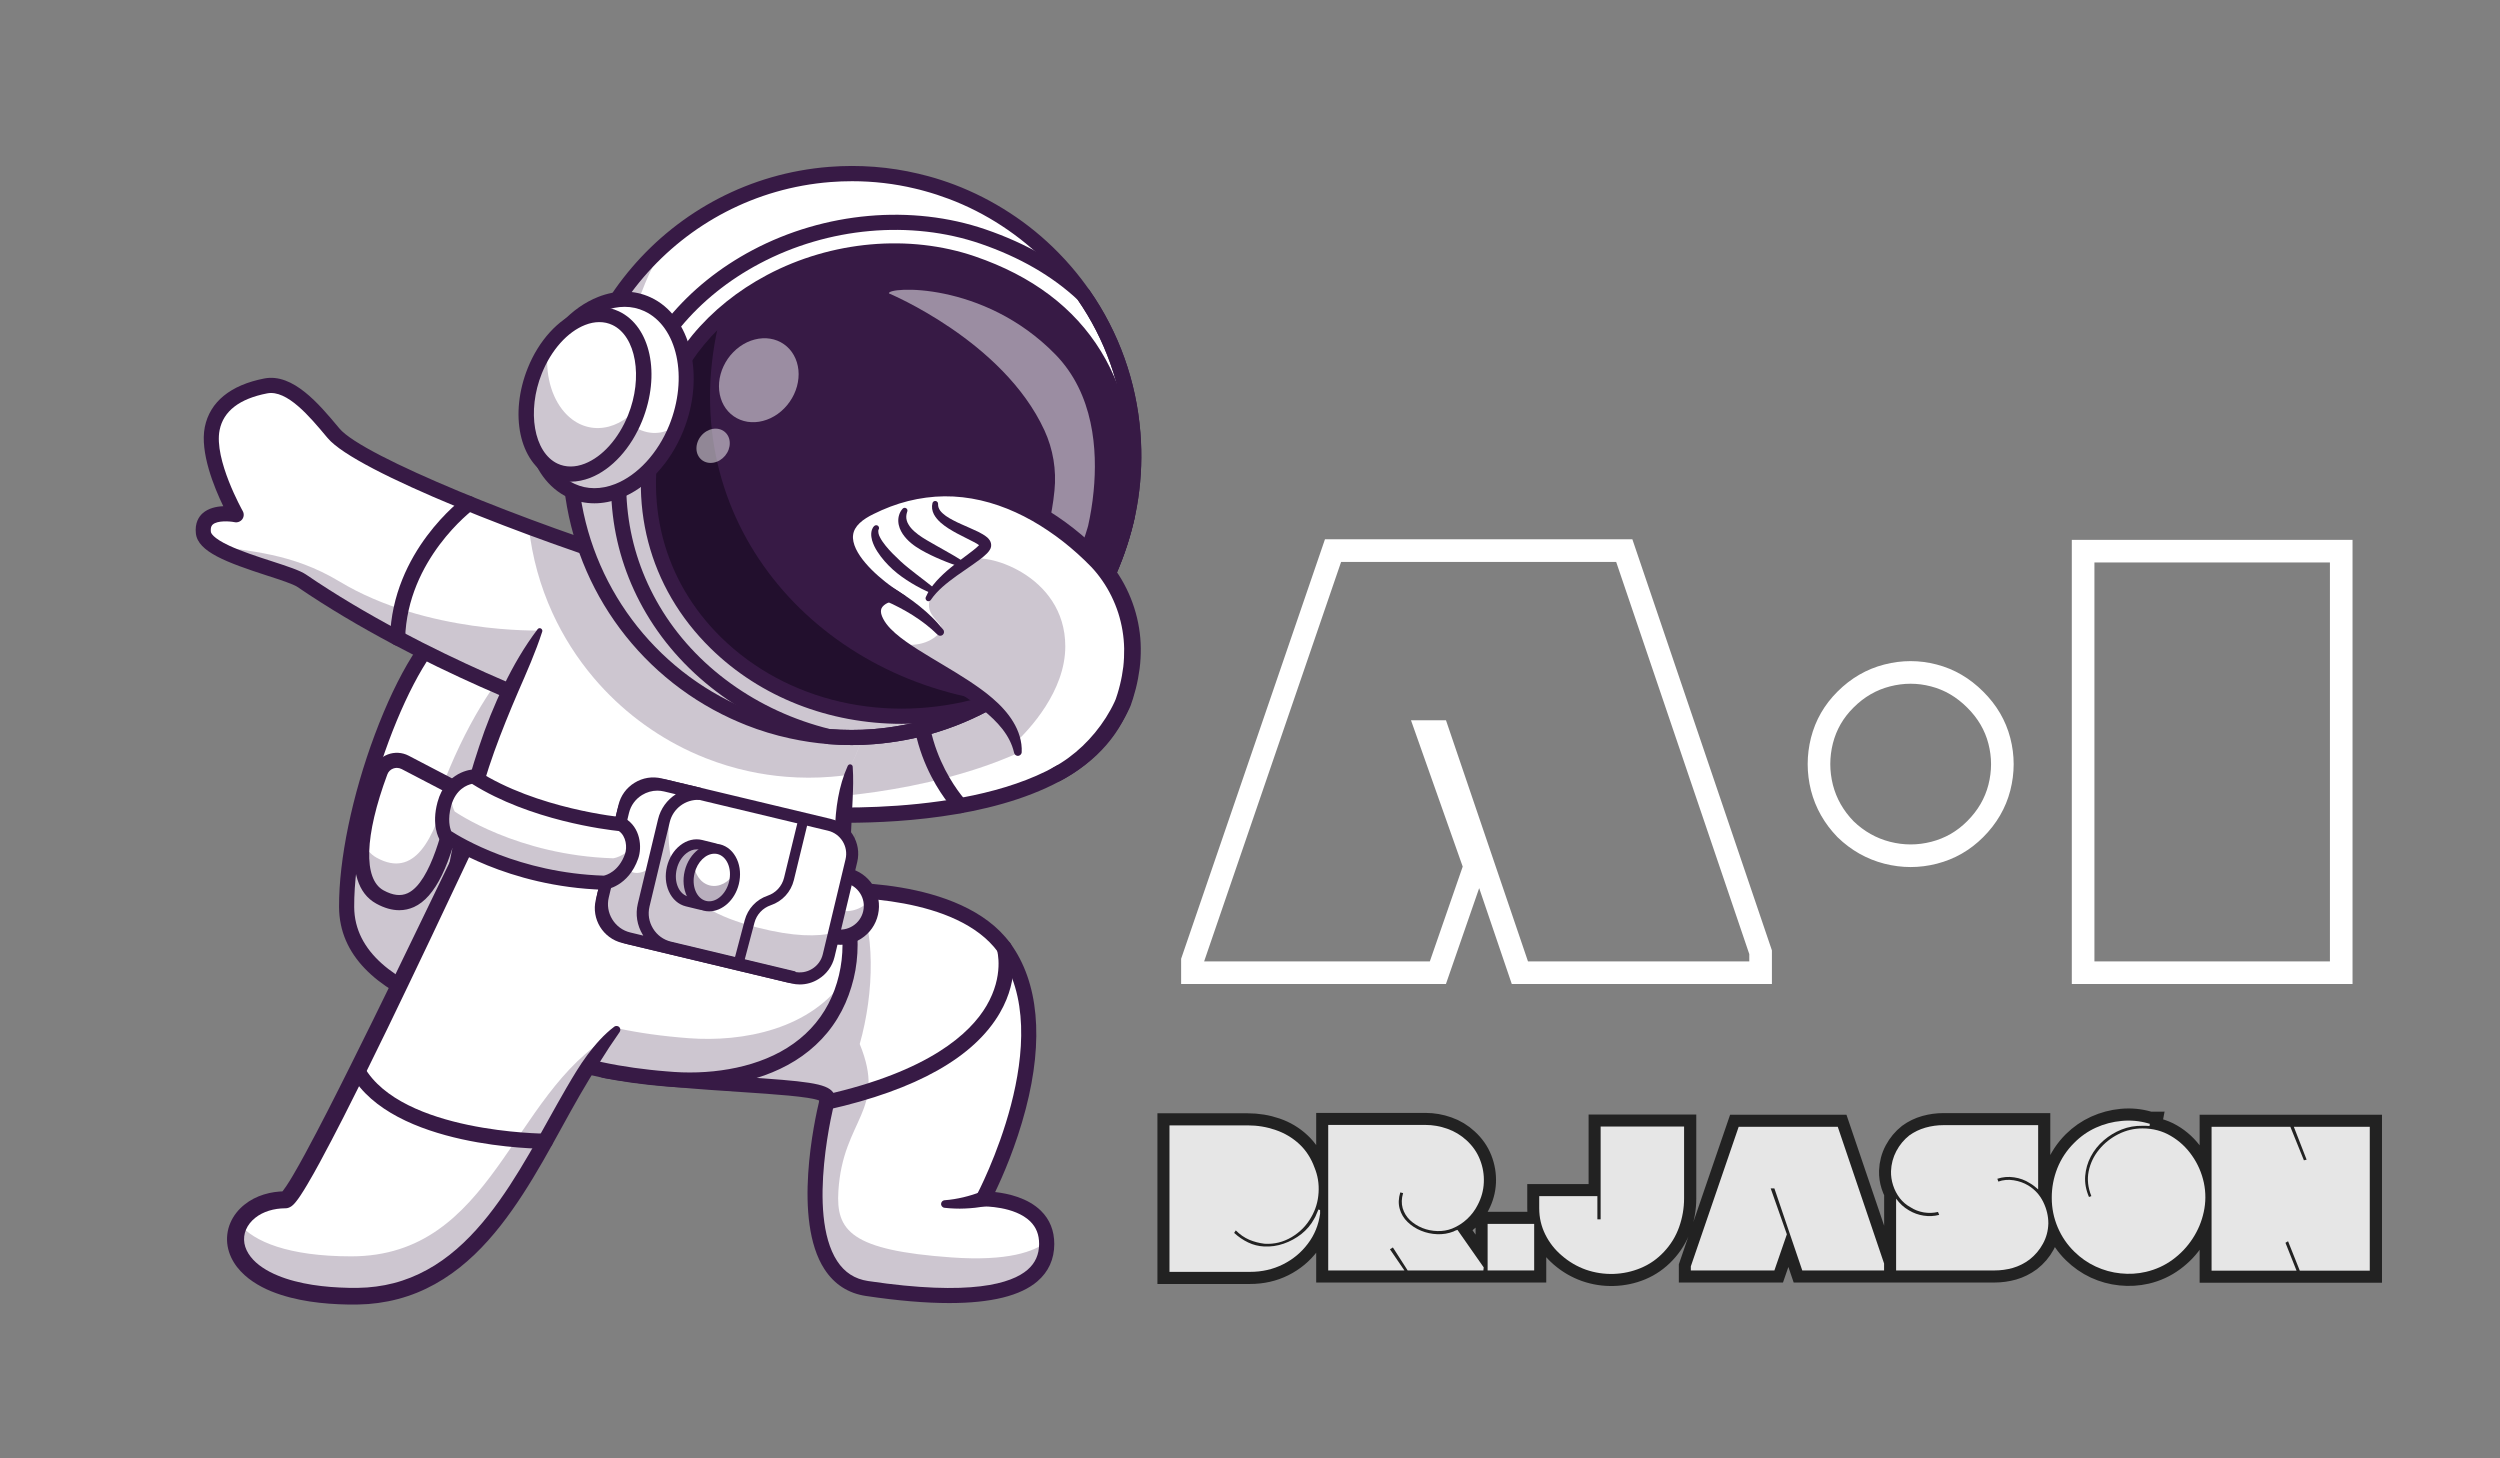 <svg xmlns="http://www.w3.org/2000/svg" xmlns:xlink="http://www.w3.org/1999/xlink" width="480" zoomAndPan="magnify" viewBox="0 0 360 210" height="280" preserveAspectRatio="xMidYMid meet" version="1.0"><rect x="0" y="0" width="360" height="210" fill="#808080" stroke="none"/><defs><filter x="0%" y="0%" width="100%" height="100%" id="bbded7a188"><feColorMatrix values="0 0 0 0 1 0 0 0 0 1 0 0 0 0 1 0 0 0 1 0" color-interpolation-filters="sRGB"/></filter><g/><mask id="516bc4d7d4"><g filter="url(#bbded7a188)"><rect x="-36" width="432" fill="#000000" y="-21" height="252" fill-opacity="0.25"/></g></mask><clipPath id="50a3e11bb9"><path d="M 0.68 1 L 58.281 1 L 58.281 59.52 L 0.68 59.52 Z M 0.68 1 " clip-rule="nonzero"/></clipPath><clipPath id="8e5fde437e"><rect x="0" width="59" y="0" height="60"/></clipPath><mask id="bf888afa2c"><g filter="url(#bbded7a188)"><rect x="-36" width="432" fill="#000000" y="-21" height="252" fill-opacity="0.25"/></g></mask><clipPath id="7f30b509b6"><rect x="0" width="15" y="0" height="19"/></clipPath><mask id="5d69773a1d"><g filter="url(#bbded7a188)"><rect x="-36" width="432" fill="#000000" y="-21" height="252" fill-opacity="0.25"/></g></mask><clipPath id="43d4937d04"><path d="M 0.879 1 L 64.961 1 L 64.961 59.719 L 0.879 59.719 Z M 0.879 1 " clip-rule="nonzero"/></clipPath><clipPath id="f1e0ec5102"><rect x="0" width="65" y="0" height="60"/></clipPath><clipPath id="730ebc1881"><path d="M 85 127 L 152 127 L 152 187.941 L 85 187.941 Z M 85 127 " clip-rule="nonzero"/></clipPath><mask id="30614fd804"><g filter="url(#bbded7a188)"><rect x="-36" width="432" fill="#000000" y="-21" height="252" fill-opacity="0.25"/></g></mask><clipPath id="99dacce1be"><path d="M 0 1 L 39.602 1 L 39.602 27.961 L 0 27.961 Z M 0 1 " clip-rule="nonzero"/></clipPath><clipPath id="b0d8f5e634"><rect x="0" width="40" y="0" height="28"/></clipPath><mask id="9bd366be46"><g filter="url(#bbded7a188)"><rect x="-36" width="432" fill="#000000" y="-21" height="252" fill-opacity="0.25"/></g></mask><clipPath id="f1ede3ab1d"><path d="M 0.719 0.48 L 56.879 0.48 L 56.879 25.199 L 0.719 25.199 Z M 0.719 0.48 " clip-rule="nonzero"/></clipPath><clipPath id="190a609a6c"><rect x="0" width="57" y="0" height="26"/></clipPath><clipPath id="5de813ccd1"><path d="M 28.023 54 L 95 54 L 95 105 L 28.023 105 Z M 28.023 54 " clip-rule="nonzero"/></clipPath><mask id="d4eac68e01"><g filter="url(#bbded7a188)"><rect x="-36" width="432" fill="#000000" y="-21" height="252" fill-opacity="0.25"/></g></mask><clipPath id="c46a13b4cc"><path d="M 0.801 0.641 L 58 0.641 L 58 57.762 L 0.801 57.762 Z M 0.801 0.641 " clip-rule="nonzero"/></clipPath><clipPath id="6e8bb5c82b"><rect x="0" width="59" y="0" height="58"/></clipPath><mask id="fedfc66763"><g filter="url(#bbded7a188)"><rect x="-36" width="432" fill="#000000" y="-21" height="252" fill-opacity="0.25"/></g></mask><clipPath id="b966900f7c"><path d="M 0.84 0.039 L 55.32 0.039 L 55.32 37.719 L 0.84 37.719 Z M 0.84 0.039 " clip-rule="nonzero"/></clipPath><clipPath id="19858c33f2"><rect x="0" width="56" y="0" height="38"/></clipPath><clipPath id="997610623f"><path d="M 32 120 L 90 120 L 90 187.941 L 32 187.941 Z M 32 120 " clip-rule="nonzero"/></clipPath><mask id="a2ae2067dc"><g filter="url(#bbded7a188)"><rect x="-36" width="432" fill="#000000" y="-21" height="252" fill-opacity="0.25"/></g></mask><clipPath id="654139f575"><path d="M 0.078 0.121 L 49.762 0.121 L 49.762 37 L 0.078 37 Z M 0.078 0.121 " clip-rule="nonzero"/></clipPath><clipPath id="6b2815ad16"><rect x="0" width="50" y="0" height="38"/></clipPath><mask id="f93a824721"><g filter="url(#bbded7a188)"><rect x="-36" width="432" fill="#000000" y="-21" height="252" fill-opacity="0.25"/></g></mask><clipPath id="5ac34165c4"><path d="M 1 0.039 L 76.441 0.039 L 76.441 71.32 L 1 71.32 Z M 1 0.039 " clip-rule="nonzero"/></clipPath><clipPath id="9d08684308"><rect x="0" width="77" y="0" height="72"/></clipPath><clipPath id="9c53de70dd"><path d="M 80 23.691 L 165 23.691 L 165 108 L 80 108 Z M 80 23.691 " clip-rule="nonzero"/></clipPath><mask id="92c0a70d3d"><g filter="url(#bbded7a188)"><rect x="-36" width="432" fill="#000000" y="-21" height="252" fill-opacity="0.25"/></g></mask><clipPath id="2bca33f912"><path d="M 0.559 0.762 L 21.68 0.762 L 21.68 18.52 L 0.559 18.52 Z M 0.559 0.762 " clip-rule="nonzero"/></clipPath><clipPath id="ee0a402672"><rect x="0" width="22" y="0" height="19"/></clipPath><mask id="5641b7b71f"><g filter="url(#bbded7a188)"><rect x="-36" width="432" fill="#000000" y="-21" height="252" fill-opacity="0.25"/></g></mask><clipPath id="05d42d3eb6"><path d="M 0.602 0.68 L 16.922 0.68 L 16.922 19.641 L 0.602 19.641 Z M 0.602 0.68 " clip-rule="nonzero"/></clipPath><clipPath id="1b5e5ef530"><rect x="0" width="17" y="0" height="20"/></clipPath><mask id="dca9e737dd"><g filter="url(#bbded7a188)"><rect x="-36" width="432" fill="#000000" y="-21" height="252" fill-opacity="0.5"/></g></mask><clipPath id="1383bec2c4"><path d="M 1 0.52 L 30.68 0.52 L 30.68 48.52 L 1 48.52 Z M 1 0.52 " clip-rule="nonzero"/></clipPath><clipPath id="6c25e06458"><rect x="0" width="31" y="0" height="49"/></clipPath><mask id="b6a6f670de"><g filter="url(#bbded7a188)"><rect x="-36" width="432" fill="#000000" y="-21" height="252" fill-opacity="0.5"/></g></mask><clipPath id="e402c16ba4"><rect x="0" width="17" y="0" height="18"/></clipPath><mask id="18cb17c618"><g filter="url(#bbded7a188)"><rect x="-36" width="432" fill="#000000" y="-21" height="252" fill-opacity="0.5"/></g></mask><clipPath id="c6e81ca340"><rect x="0" width="8" y="0" height="8"/></clipPath><mask id="551036f7a7"><g filter="url(#bbded7a188)"><rect x="-36" width="432" fill="#000000" y="-21" height="252" fill-opacity="0.25"/></g></mask><clipPath id="fcaea0f367"><path d="M 0.879 0.16 L 25.602 0.16 L 25.602 27 L 0.879 27 Z M 0.879 0.16 " clip-rule="nonzero"/></clipPath><clipPath id="585c644e66"><rect x="0" width="26" y="0" height="28"/></clipPath><mask id="9f598a64b2"><g filter="url(#bbded7a188)"><rect x="-36" width="432" fill="#000000" y="-21" height="252" fill-opacity="0.25"/></g></mask><clipPath id="8985123a55"><path d="M 0.398 0.68 L 9.762 0.68 L 9.762 8 L 0.398 8 Z M 0.398 0.68 " clip-rule="nonzero"/></clipPath><clipPath id="e3d6c36be3"><rect x="0" width="10" y="0" height="9"/></clipPath><mask id="998a193ac4"><g filter="url(#bbded7a188)"><rect x="-36" width="432" fill="#000000" y="-21" height="252" fill-opacity="0.35"/></g></mask><clipPath id="18f56b8571"><path d="M 0.281 0.762 L 4.359 0.762 L 4.359 17.801 L 0.281 17.801 Z M 0.281 0.762 " clip-rule="nonzero"/></clipPath><clipPath id="58d9c861b6"><rect x="0" width="5" y="0" height="18"/></clipPath><mask id="075a6b9e82"><g filter="url(#bbded7a188)"><rect x="-36" width="432" fill="#000000" y="-21" height="252" fill-opacity="0.25"/></g></mask><clipPath id="3361025650"><path d="M 0.641 0.801 L 34.238 0.801 L 34.238 28.879 L 0.641 28.879 Z M 0.641 0.801 " clip-rule="nonzero"/></clipPath><clipPath id="3d0567b54c"><rect x="0" width="35" y="0" height="29"/></clipPath><mask id="8855542275"><g filter="url(#bbded7a188)"><rect x="-36" width="432" fill="#000000" y="-21" height="252" fill-opacity="0.25"/></g></mask><clipPath id="29dc3cb884"><path d="M 0.641 0.68 L 28.48 0.68 L 28.48 19.879 L 0.641 19.879 Z M 0.641 0.68 " clip-rule="nonzero"/></clipPath><clipPath id="e329d21f77"><rect x="0" width="29" y="0" height="20"/></clipPath><mask id="73e592dd83"><g filter="url(#bbded7a188)"><rect x="-36" width="432" fill="#000000" y="-21" height="252" fill-opacity="0.35"/></g></mask><clipPath id="1008cc03a9"><path d="M 0.48 0.441 L 7.68 0.441 L 7.68 9.559 L 0.48 9.559 Z M 0.48 0.441 " clip-rule="nonzero"/></clipPath><clipPath id="ff6bb82390"><rect x="0" width="8" y="0" height="10"/></clipPath><mask id="c94c266a8d"><g filter="url(#bbded7a188)"><rect x="-36" width="432" fill="#000000" y="-21" height="252" fill-opacity="0.7"/></g></mask><clipPath id="5d9a05ddd7"><path d="M 0.121 0.16 L 7 0.16 L 7 6 L 0.121 6 Z M 0.121 0.16 " clip-rule="nonzero"/></clipPath><clipPath id="f3fc96a215"><rect x="0" width="8" y="0" height="7"/></clipPath><mask id="f9e57102e9"><g filter="url(#bbded7a188)"><rect x="-36" width="432" fill="#000000" y="-21" height="252" fill-opacity="0.35"/></g></mask><clipPath id="c07bb5b3b1"><path d="M 0.121 0.078 L 7 0.078 L 7 6.559 L 0.121 6.559 Z M 0.121 0.078 " clip-rule="nonzero"/></clipPath><clipPath id="b59d69d085"><rect x="0" width="8" y="0" height="7"/></clipPath><mask id="7594db3399"><g filter="url(#bbded7a188)"><rect x="-36" width="432" fill="#000000" y="-21" height="252" fill-opacity="0.25"/></g></mask><clipPath id="95c63482bb"><path d="M 0.602 0.52 L 28.199 0.52 L 28.199 14.199 L 0.602 14.199 Z M 0.602 0.52 " clip-rule="nonzero"/></clipPath><clipPath id="ec3dc2194d"><rect x="0" width="29" y="0" height="15"/></clipPath></defs><path stroke-linecap="butt" transform="matrix(1.145, 0, 0, 1.145, 168.208, 164.626)" fill="none" stroke-linejoin="miter" d="M 19.113 8.413 L 19.113 8.88 C 18.925 10.286 18.413 11.542 17.577 12.647 C 16.745 13.749 15.701 14.612 14.445 15.243 C 13.19 15.871 11.811 16.182 10.317 16.182 L 0.173 16.182 L 0.173 -2.25 L 9.976 -2.25 C 11.231 -2.25 12.418 -2.055 13.538 -1.67 C 14.66 -1.284 15.643 -0.694 16.492 0.101 C 17.345 0.893 17.987 1.882 18.42 3.07 C 18.833 4.066 19.004 5.117 18.932 6.219 C 18.864 7.321 18.553 8.345 18.004 9.29 C 17.42 10.341 16.598 11.18 15.54 11.811 C 14.483 12.435 13.343 12.715 12.118 12.647 C 11.449 12.558 10.811 12.388 10.197 12.132 C 9.587 11.869 9.024 11.484 8.508 10.965 L 8.3 11.275 C 8.85 11.774 9.44 12.176 10.064 12.476 C 10.695 12.78 11.354 12.947 12.043 12.981 C 12.903 13.033 13.739 12.917 14.544 12.637 C 15.356 12.35 16.097 11.941 16.762 11.405 C 17.434 10.873 17.97 10.245 18.369 9.522 C 18.488 9.334 18.584 9.136 18.659 8.931 C 18.741 8.723 18.823 8.525 18.911 8.331 Z M 29.717 16.001 L 20.14 16.001 L 20.14 -2.297 L 32.375 -2.297 C 33.303 -2.297 34.221 -2.14 35.122 -1.82 C 36.026 -1.506 36.831 -1.021 37.537 -0.363 C 38.308 0.34 38.878 1.156 39.236 2.073 C 39.598 2.995 39.758 3.947 39.717 4.929 C 39.673 5.908 39.41 6.854 38.929 7.764 C 38.602 8.42 38.162 9.006 37.612 9.522 C 37.063 10.04 36.435 10.443 35.729 10.733 C 35.145 10.958 34.524 11.064 33.869 11.047 C 33.214 11.026 32.586 10.897 31.986 10.658 C 31.385 10.416 30.863 10.088 30.423 9.668 C 29.987 9.242 29.679 8.744 29.509 8.167 C 29.335 7.59 29.352 6.959 29.56 6.27 L 29.198 6.195 C 28.973 6.935 28.949 7.625 29.13 8.263 C 29.311 8.897 29.642 9.447 30.126 9.914 C 30.608 10.375 31.17 10.74 31.815 11.009 C 32.46 11.275 33.143 11.419 33.856 11.443 C 34.572 11.47 35.255 11.354 35.91 11.098 C 36.012 11.026 36.172 10.958 36.394 10.89 L 39.704 15.615 L 39.653 16.001 L 30.126 16.001 L 28.267 13.108 L 27.909 13.34 Z M 46.04 10.139 L 46.04 16.001 L 40.185 16.001 L 40.185 10.139 Z M 54.399 9.573 L 54.399 -2.093 L 64.908 -2.093 L 64.908 6.939 C 64.908 8.177 64.696 9.385 64.273 10.555 C 63.85 11.722 63.212 12.763 62.349 13.674 C 61.506 14.568 60.537 15.247 59.445 15.704 C 58.353 16.158 57.21 16.4 56.023 16.434 C 54.839 16.472 53.682 16.294 52.55 15.899 C 51.424 15.499 50.407 14.906 49.496 14.118 C 48.633 13.377 47.95 12.493 47.442 11.47 C 46.937 10.443 46.685 9.358 46.685 8.205 L 46.685 6.656 L 53.986 6.656 L 53.986 9.573 Z M 77.825 11.456 L 76.249 16.001 L 65.747 16.001 L 65.747 15.482 L 71.762 -2.065 L 84.226 -2.065 L 90.064 15.124 L 90.064 16.001 L 79.76 16.001 L 76.249 5.68 L 75.785 5.68 Z M 104.421 4.82 C 105.042 4.598 105.694 4.544 106.37 4.656 C 107.049 4.765 107.656 4.984 108.192 5.315 C 109.017 5.813 109.645 6.502 110.075 7.379 C 110.508 8.259 110.723 9.16 110.723 10.088 C 110.686 11.019 110.457 11.869 110.038 12.647 C 109.618 13.421 109.055 14.083 108.349 14.633 C 107.694 15.117 106.991 15.465 106.243 15.68 C 105.496 15.892 104.725 16.001 103.93 16.001 L 91.569 16.001 L 91.569 6.963 C 92.016 7.587 92.551 8.078 93.169 8.44 C 93.756 8.781 94.377 9.006 95.028 9.112 C 95.683 9.215 96.339 9.177 96.994 9.006 L 96.837 8.645 C 96.25 8.781 95.653 8.798 95.039 8.696 C 94.431 8.59 93.875 8.375 93.377 8.048 C 92.858 7.775 92.411 7.393 92.033 6.901 C 91.654 6.41 91.371 5.867 91.183 5.274 C 90.995 4.684 90.907 4.093 90.924 3.51 C 90.958 2.595 91.18 1.749 91.593 0.978 C 92.009 0.204 92.551 -0.448 93.223 -0.98 C 93.841 -1.431 94.52 -1.758 95.26 -1.966 C 96.001 -2.171 96.748 -2.273 97.502 -2.273 L 109.43 -2.273 L 109.43 5.806 C 109.277 5.666 109.113 5.53 108.939 5.397 C 108.768 5.257 108.587 5.134 108.396 5.028 C 107.796 4.636 107.137 4.387 106.414 4.284 C 105.691 4.182 104.984 4.24 104.295 4.462 Z M 113.961 -0.056 C 114.773 -0.861 115.688 -1.496 116.708 -1.96 C 117.735 -2.424 118.81 -2.71 119.936 -2.816 C 121.065 -2.922 122.17 -2.819 123.255 -2.505 C 123.307 -2.488 123.351 -2.478 123.395 -2.468 C 123.44 -2.461 123.47 -2.458 123.487 -2.458 L 123.433 -2.174 C 123.296 -2.188 123.153 -2.198 122.996 -2.198 C 122.843 -2.198 122.696 -2.198 122.556 -2.198 C 121.645 -2.215 120.771 -2.058 119.936 -1.731 C 119.103 -1.403 118.352 -0.95 117.68 -0.363 C 117.008 0.221 116.469 0.896 116.066 1.664 C 115.664 2.428 115.425 3.247 115.353 4.117 C 115.285 4.984 115.442 5.867 115.821 6.761 L 116.128 6.656 C 115.701 5.588 115.589 4.547 115.793 3.537 C 116.002 2.52 116.435 1.609 117.1 0.801 C 117.762 -0.008 118.571 -0.653 119.526 -1.134 C 120.478 -1.615 121.488 -1.857 122.556 -1.857 C 123.863 -1.857 125.05 -1.55 126.115 -0.933 C 127.183 -0.315 128.076 0.514 128.8 1.558 C 129.523 2.599 130.014 3.738 130.274 4.98 C 130.53 6.202 130.53 7.416 130.27 8.621 C 130.011 9.822 129.547 10.941 128.875 11.975 C 128.21 13.005 127.37 13.892 126.36 14.633 C 125.357 15.373 124.235 15.888 122.996 16.182 C 121.945 16.421 120.881 16.485 119.796 16.373 C 118.711 16.264 117.67 15.977 116.67 15.516 C 115.674 15.049 114.773 14.418 113.961 13.623 C 113.084 12.763 112.395 11.75 111.894 10.579 C 111.399 9.409 111.15 8.177 111.15 6.888 C 111.133 5.598 111.365 4.353 111.842 3.145 C 112.327 1.94 113.033 0.872 113.961 -0.056 Z M 140.533 12.514 L 141.932 16.025 L 131.246 16.025 L 131.246 -2.065 L 141.158 -2.065 L 142.86 2.138 L 143.191 2.063 L 141.591 -2.065 L 151.145 -2.065 L 151.145 16.025 L 142.342 16.025 L 140.875 12.333 Z M 140.533 12.514 " stroke="#222222" stroke-width="3.034" stroke-opacity="1" stroke-miterlimit="4"/><g fill="#e6e6e6" fill-opacity="1"><g transform="translate(168.405, 182.944)"><g><path d="M 21.688 -8.688 L 21.688 -8.156 C 21.469 -6.539 20.879 -5.102 19.922 -3.844 C 18.973 -2.582 17.781 -1.594 16.344 -0.875 C 14.906 -0.156 13.328 0.203 11.609 0.203 L 0 0.203 L 0 -20.891 L 11.234 -20.891 C 12.672 -20.891 14.023 -20.664 15.297 -20.219 C 16.578 -19.781 17.707 -19.109 18.688 -18.203 C 19.664 -17.297 20.398 -16.16 20.891 -14.797 C 21.359 -13.66 21.551 -12.461 21.469 -11.203 C 21.395 -9.941 21.047 -8.77 20.422 -7.688 C 19.742 -6.477 18.801 -5.516 17.594 -4.797 C 16.383 -4.078 15.082 -3.758 13.688 -3.844 C 12.914 -3.938 12.18 -4.129 11.484 -4.422 C 10.785 -4.723 10.141 -5.172 9.547 -5.766 L 9.312 -5.406 C 9.938 -4.832 10.609 -4.375 11.328 -4.031 C 12.047 -3.688 12.801 -3.492 13.594 -3.453 C 14.57 -3.398 15.523 -3.535 16.453 -3.859 C 17.379 -4.18 18.227 -4.645 19 -5.25 C 19.77 -5.863 20.379 -6.586 20.828 -7.422 C 20.961 -7.629 21.07 -7.852 21.156 -8.094 C 21.25 -8.332 21.348 -8.562 21.453 -8.781 Z M 21.688 -8.688 "/></g></g></g><g fill="#e6e6e6" fill-opacity="1"><g transform="translate(191.264, 182.944)"><g><path d="M 10.969 0 L 0 0 L 0 -20.953 L 14 -20.953 C 15.062 -20.953 16.109 -20.77 17.141 -20.406 C 18.18 -20.039 19.109 -19.484 19.922 -18.734 C 20.805 -17.922 21.453 -16.988 21.859 -15.938 C 22.273 -14.883 22.457 -13.797 22.406 -12.672 C 22.363 -11.547 22.066 -10.461 21.516 -9.422 C 21.141 -8.672 20.633 -8 20 -7.406 C 19.375 -6.82 18.656 -6.363 17.844 -6.031 C 17.176 -5.77 16.469 -5.648 15.719 -5.672 C 14.969 -5.691 14.25 -5.836 13.562 -6.109 C 12.875 -6.391 12.273 -6.77 11.766 -7.25 C 11.266 -7.738 10.914 -8.312 10.719 -8.969 C 10.531 -9.625 10.551 -10.348 10.781 -11.141 L 10.375 -11.234 C 10.113 -10.379 10.086 -9.586 10.297 -8.859 C 10.504 -8.129 10.883 -7.5 11.438 -6.969 C 11.988 -6.438 12.633 -6.02 13.375 -5.719 C 14.113 -5.414 14.891 -5.25 15.703 -5.219 C 16.523 -5.188 17.305 -5.316 18.047 -5.609 C 18.172 -5.691 18.359 -5.77 18.609 -5.844 L 22.391 -0.438 L 22.344 0 L 11.438 0 L 9.312 -3.312 L 8.891 -3.047 Z M 10.969 0 "/></g></g></g><g fill="#e6e6e6" fill-opacity="1"><g transform="translate(214.655, 182.944)"><g><path d="M 6.266 -6.703 L 6.266 0 L -0.438 0 L -0.438 -6.703 Z M 6.266 -6.703 "/></g></g></g><g fill="#e6e6e6" fill-opacity="1"><g transform="translate(222.039, 182.944)"><g><path d="M 8.453 -7.359 L 8.453 -20.719 L 20.469 -20.719 L 20.469 -10.375 C 20.469 -8.957 20.227 -7.578 19.75 -6.234 C 19.27 -4.891 18.535 -3.695 17.547 -2.656 C 16.586 -1.633 15.477 -0.863 14.219 -0.344 C 12.969 0.176 11.66 0.457 10.297 0.5 C 8.941 0.539 7.617 0.336 6.328 -0.109 C 5.047 -0.566 3.883 -1.25 2.844 -2.156 C 1.852 -3 1.066 -4.004 0.484 -5.172 C -0.098 -6.348 -0.391 -7.598 -0.391 -8.922 L -0.391 -10.703 L 7.984 -10.703 L 7.984 -7.359 Z M 8.453 -7.359 "/></g></g></g><g fill="#e6e6e6" fill-opacity="1"><g transform="translate(243.746, 182.944)"><g><path d="M 13.562 -5.203 L 11.766 0 L -0.266 0 L -0.266 -0.594 L 6.625 -20.688 L 20.891 -20.688 L 27.562 -1 L 27.562 0 L 15.781 0 L 11.766 -11.812 L 11.234 -11.812 Z M 13.562 -5.203 "/></g></g></g><g fill="#e6e6e6" fill-opacity="1"><g transform="translate(272.306, 182.944)"><g><path d="M 15.453 -12.797 C 16.16 -13.047 16.898 -13.109 17.672 -12.984 C 18.453 -12.859 19.148 -12.609 19.766 -12.234 C 20.711 -11.66 21.43 -10.867 21.922 -9.859 C 22.41 -8.859 22.656 -7.828 22.656 -6.766 C 22.625 -5.703 22.363 -4.727 21.875 -3.844 C 21.395 -2.957 20.75 -2.195 19.938 -1.562 C 19.195 -1.008 18.395 -0.609 17.531 -0.359 C 16.676 -0.117 15.797 0 14.891 0 L 0.734 0 L 0.734 -10.344 C 1.242 -9.633 1.859 -9.07 2.578 -8.656 C 3.242 -8.258 3.953 -8.004 4.703 -7.891 C 5.453 -7.773 6.195 -7.812 6.938 -8 L 6.766 -8.422 C 6.098 -8.266 5.41 -8.242 4.703 -8.359 C 4.004 -8.484 3.375 -8.727 2.812 -9.094 C 2.219 -9.414 1.703 -9.852 1.266 -10.406 C 0.836 -10.969 0.516 -11.586 0.297 -12.266 C 0.078 -12.953 -0.02 -13.629 0 -14.297 C 0.039 -15.336 0.297 -16.301 0.766 -17.188 C 1.242 -18.082 1.863 -18.832 2.625 -19.438 C 3.332 -19.945 4.109 -20.32 4.953 -20.562 C 5.805 -20.801 6.664 -20.922 7.531 -20.922 L 21.188 -20.922 L 21.188 -11.672 C 21.008 -11.828 20.82 -11.984 20.625 -12.141 C 20.426 -12.297 20.219 -12.438 20 -12.562 C 19.312 -13.008 18.551 -13.289 17.719 -13.406 C 16.895 -13.531 16.094 -13.461 15.312 -13.203 Z M 15.453 -12.797 "/></g></g></g><g fill="#e6e6e6" fill-opacity="1"><g transform="translate(295.844, 182.944)"><g><path d="M 2.844 -18.375 C 3.758 -19.301 4.801 -20.031 5.969 -20.562 C 7.145 -21.094 8.379 -21.414 9.672 -21.531 C 10.961 -21.656 12.227 -21.539 13.469 -21.188 C 13.531 -21.164 13.582 -21.148 13.625 -21.141 C 13.676 -21.129 13.711 -21.125 13.734 -21.125 L 13.688 -20.797 C 13.52 -20.816 13.348 -20.828 13.172 -20.828 C 12.992 -20.828 12.828 -20.828 12.672 -20.828 C 11.629 -20.848 10.629 -20.672 9.672 -20.297 C 8.723 -19.922 7.863 -19.398 7.094 -18.734 C 6.32 -18.066 5.703 -17.289 5.234 -16.406 C 4.773 -15.531 4.504 -14.594 4.422 -13.594 C 4.348 -12.602 4.531 -11.598 4.969 -10.578 L 5.312 -10.703 C 4.82 -11.922 4.691 -13.109 4.922 -14.266 C 5.16 -15.43 5.66 -16.477 6.422 -17.406 C 7.18 -18.332 8.109 -19.07 9.203 -19.625 C 10.297 -20.176 11.453 -20.453 12.672 -20.453 C 14.172 -20.453 15.531 -20.094 16.75 -19.375 C 17.969 -18.664 18.988 -17.719 19.812 -16.531 C 20.645 -15.344 21.211 -14.035 21.516 -12.609 C 21.805 -11.211 21.801 -9.82 21.5 -8.438 C 21.207 -7.062 20.676 -5.785 19.906 -4.609 C 19.145 -3.43 18.188 -2.414 17.031 -1.562 C 15.883 -0.719 14.598 -0.129 13.172 0.203 C 11.973 0.484 10.754 0.555 9.516 0.422 C 8.273 0.297 7.082 -0.031 5.938 -0.562 C 4.789 -1.094 3.758 -1.812 2.844 -2.719 C 1.832 -3.707 1.039 -4.867 0.469 -6.203 C -0.102 -7.547 -0.391 -8.957 -0.391 -10.438 C -0.398 -11.906 -0.133 -13.328 0.406 -14.703 C 0.957 -16.086 1.77 -17.312 2.844 -18.375 Z M 2.844 -18.375 "/></g></g></g><g fill="#e6e6e6" fill-opacity="1"><g transform="translate(318.497, 182.944)"><g><path d="M 10.609 -3.984 L 12.203 0.031 L -0.031 0.031 L -0.031 -20.688 L 11.312 -20.688 L 13.266 -15.859 L 13.656 -15.953 L 11.812 -20.688 L 22.75 -20.688 L 22.75 0.031 L 12.672 0.031 L 10.984 -4.203 Z M 10.609 -3.984 "/></g></g></g><path stroke-linecap="butt" transform="matrix(0.75, 0, 0, 0.75, 171.779, 80.821)" fill="none" stroke-linejoin="miter" d="M 54.101 58.619 L 47.034 78.999 L -0.091 78.999 L -0.091 76.682 L 26.904 -2.047 L 82.82 -2.047 L 108.997 75.072 L 108.997 78.999 L 62.779 78.999 L 47.034 32.697 L 44.94 32.697 Z M 150.2 51.437 C 147.956 53.682 145.331 55.187 142.315 55.963 C 139.315 56.734 136.31 56.734 133.294 55.963 C 130.279 55.187 127.612 53.682 125.294 51.437 C 123.055 49.119 121.544 46.463 120.773 43.468 C 120.018 40.453 120.018 37.437 120.773 34.421 C 121.544 31.406 123.055 28.786 125.294 26.562 C 127.612 24.244 130.279 22.697 133.294 21.927 C 136.31 21.151 139.299 21.151 142.258 21.927 C 145.237 22.697 147.883 24.244 150.2 26.562 C 152.518 28.859 154.065 31.499 154.836 34.479 C 155.607 37.453 155.607 40.453 154.836 43.468 C 154.065 46.463 152.518 49.119 150.2 51.437 Z M 170.919 -1.933 L 220.477 -1.933 L 220.477 78.999 L 170.919 78.999 Z M 170.919 -1.933 " stroke="#ffffff" stroke-width="4.342" stroke-opacity="1" stroke-miterlimit="4"/><path fill="#ffffff" d="M 65.441 89.262 C 58.336 93.52 49.848 116.418 49.918 130.602 C 49.988 144.785 74.672 148.41 88.895 149.43 C 103.121 150.449 106.402 118.387 107.109 109.781 C 108.211 96.34 75.969 82.953 65.441 89.262 Z M 65.441 89.262 " fill-opacity="1" fill-rule="nonzero"/><g mask="url(#516bc4d7d4)"><g transform="matrix(1, 0, 0, 1, 49, 90)"><g clip-path="url(#8e5fde437e)"><g clip-path="url(#50a3e11bb9)"><path fill="#371a45" d="M 39.895 59.43 C 25.672 58.41 0.988 54.785 0.918 40.602 C 0.914 38.742 1.047 36.738 1.312 34.641 C 4.91 38.129 10.648 35.957 11.695 32.262 C 15.066 20.383 19.285 12.52 23.18 7.336 C 27.691 1.336 35.859 -0.688 42.617 2.578 C 51.422 6.832 58.645 13.301 58.109 19.781 C 57.402 28.387 54.121 60.449 39.895 59.43 Z M 39.895 59.43 " fill-opacity="1" fill-rule="nonzero"/></g></g></g></g><path fill="#371a45" d="M 89.574 150.543 C 89.324 150.543 89.07 150.531 88.816 150.512 C 70.613 149.211 48.895 144.699 48.824 130.602 C 48.789 123.785 50.711 114.523 53.961 105.82 C 57.316 96.844 61.293 90.465 64.871 88.316 L 65.434 89.25 L 64.871 88.316 C 71.957 84.07 86.969 88.059 96.812 94.18 C 104.578 99.008 108.621 104.578 108.188 109.855 C 107.672 116.168 106.543 125.395 104.109 133.516 C 100.727 144.824 95.836 150.543 89.574 150.543 Z M 65.996 90.195 C 59.344 94.18 50.938 116.836 51.004 130.594 C 51.066 143.68 74.816 147.328 88.965 148.34 C 94.445 148.73 98.836 143.539 102.02 132.902 C 104.398 124.965 105.508 115.898 106.016 109.688 C 106.375 105.332 102.598 100.352 95.66 96.039 C 85.184 89.516 71.598 86.84 65.996 90.195 Z M 65.996 90.195 " fill-opacity="1" fill-rule="nonzero"/><path fill="#ffffff" d="M 64.387 112.938 L 58.355 109.773 C 56.996 109.062 55.312 109.699 54.773 111.141 C 52.918 116.105 49.785 126.461 54.691 129.16 C 60.641 132.426 63.586 125.48 65.699 115.742 C 65.945 114.617 65.406 113.469 64.387 112.938 Z M 64.387 112.938 " fill-opacity="1" fill-rule="nonzero"/><g mask="url(#bf888afa2c)"><g transform="matrix(1, 0, 0, 1, 51, 112)"><g clip-path="url(#7f30b509b6)"><path fill="#371a45" d="M 14.688 3.723 C 12.598 13.469 9.664 20.418 3.707 17.164 C 1.266 15.832 0.809 12.59 1.195 9.062 C 1.605 10.129 2.273 10.984 3.27 11.531 C 8.598 14.441 11.508 9.172 13.559 1.043 C 14.457 1.598 14.922 2.676 14.688 3.723 Z M 14.688 3.723 " fill-opacity="1" fill-rule="nonzero"/></g></g></g><path fill="#371a45" d="M 57.496 131.07 C 56.445 131.07 55.34 130.758 54.188 130.125 C 48.668 127.109 51.527 116.707 53.723 110.777 C 54.09 109.797 54.852 109.023 55.832 108.645 C 56.812 108.27 57.906 108.332 58.832 108.812 L 64.871 111.965 C 66.328 112.723 67.098 114.363 66.754 115.961 C 64.879 124.688 62.672 129.211 59.609 130.613 C 58.938 130.914 58.23 131.07 57.496 131.07 Z M 57.148 110.574 C 56.969 110.574 56.789 110.609 56.613 110.672 C 56.215 110.824 55.914 111.129 55.77 111.531 C 52.492 120.367 52.293 126.605 55.23 128.211 C 56.574 128.945 57.707 129.078 58.699 128.621 C 62.141 127.047 64.012 118.348 64.625 115.492 C 64.762 114.855 64.449 114.195 63.863 113.887 L 57.824 110.738 C 57.609 110.633 57.379 110.574 57.148 110.574 Z M 57.148 110.574 " fill-opacity="1" fill-rule="nonzero"/><path fill="#371a45" d="M 64.078 89.961 C 64.832 90.32 65.555 90.68 66.285 91.059 C 67.016 91.434 67.734 91.816 68.453 92.203 C 69.887 92.992 71.301 93.812 72.676 94.73 C 72.922 94.898 72.992 95.234 72.824 95.488 C 72.668 95.719 72.367 95.793 72.125 95.672 L 72.117 95.672 C 70.699 94.941 69.234 94.293 67.746 93.688 C 67.004 93.387 66.258 93.09 65.504 92.805 C 64.758 92.523 64 92.242 63.25 91.988 L 63.246 91.988 C 62.676 91.793 62.371 91.172 62.566 90.598 C 62.766 90.031 63.383 89.727 63.957 89.922 C 64.004 89.926 64.043 89.945 64.078 89.961 Z M 64.078 89.961 " fill-opacity="1" fill-rule="nonzero"/><path fill="#ffffff" d="M 87.141 154.168 C 101.789 156.711 119.793 155.949 119.145 158.312 C 118.855 159.367 112.793 183.746 124.855 185.547 C 142.961 188.246 150.703 185.379 150.719 179.133 C 150.719 179.031 150.719 178.926 150.715 178.82 C 150.453 172.457 141.582 172.641 141.582 172.641 C 141.582 172.641 154.074 149.453 144.605 136.469 C 139.828 129.93 129.164 128.492 123.164 128.227 C 120.57 128.109 118.852 128.211 118.852 128.211 C 118.852 128.211 84.137 153.645 87.141 154.168 Z M 87.141 154.168 " fill-opacity="1" fill-rule="nonzero"/><g mask="url(#5d69773a1d)"><g transform="matrix(1, 0, 0, 1, 86, 127)"><g clip-path="url(#f1e0ec5102)"><g clip-path="url(#43d4937d04)"><path fill="#371a45" d="M 1.141 27.168 C 15.789 29.711 33.793 28.949 33.145 31.312 C 32.855 32.367 26.793 56.746 38.855 58.547 C 56.961 61.246 64.703 58.379 64.719 52.133 C 64.719 52.031 64.719 51.926 64.715 51.82 C 62.941 53.211 59.184 54.648 51.02 54.07 C 36.523 53.043 34.371 50.223 34.727 44.52 C 35.367 34.07 41.746 33 37.801 23.34 C 39.902 15.91 40.141 6.672 37.164 1.223 C 34.57 1.105 32.852 1.203 32.852 1.203 C 32.852 1.203 -1.863 26.645 1.141 27.168 Z M 1.141 27.168 " fill-opacity="1" fill-rule="nonzero"/></g></g></g></g><g clip-path="url(#730ebc1881)"><path fill="#371a45" d="M 136.695 187.641 C 133.266 187.641 129.262 187.301 124.699 186.621 C 122.152 186.242 120.148 184.949 118.727 182.77 C 114.125 175.699 117.316 161.238 117.98 158.48 C 116.574 157.902 111.383 157.562 106.762 157.254 C 100.883 156.867 93.562 156.387 86.957 155.238 C 86.422 155.145 86.016 154.773 85.902 154.277 C 85.672 153.297 85.434 152.285 102.059 139.473 C 110.012 133.34 118.125 127.395 118.207 127.336 L 118.469 127.145 L 118.785 127.125 C 119.586 127.078 138.379 126.094 145.484 135.832 C 149.555 141.414 150.328 149.668 147.703 159.703 C 146.32 165.004 144.367 169.438 143.301 171.656 C 145.125 171.859 147.988 172.48 149.887 174.344 C 151.172 175.605 151.82 177.223 151.816 179.145 C 151.809 181.328 150.988 183.137 149.375 184.52 C 146.949 186.598 142.699 187.641 136.695 187.641 Z M 88.703 153.32 C 94.832 154.289 101.48 154.723 106.902 155.082 C 116.008 155.684 119.027 155.984 119.961 157.301 C 120.234 157.688 120.32 158.145 120.195 158.602 C 120.152 158.758 116.062 174.703 120.547 181.586 C 121.625 183.234 123.082 184.18 125.012 184.469 C 139.852 186.68 145.676 184.816 147.953 182.859 C 149.074 181.891 149.625 180.676 149.633 179.129 C 149.637 177.797 149.219 176.738 148.363 175.891 C 146.109 173.672 141.652 173.727 141.605 173.727 L 139.746 173.762 L 140.625 172.121 C 140.746 171.895 152.684 149.379 143.723 137.105 C 137.777 128.957 121.676 129.195 119.227 129.273 C 106.16 138.867 92.047 149.793 88.703 153.32 Z M 118.242 158.625 Z M 118.098 158.023 C 118.098 158.031 118.098 158.031 118.098 158.023 C 118.098 158.031 118.098 158.031 118.098 158.023 Z M 118.098 158.023 " fill-opacity="1" fill-rule="nonzero"/></g><path fill="#ffffff" d="M 111.863 104.527 L 114.965 117.148 C 114.965 117.148 138.07 119.109 152.176 111.473 C 152.754 111.16 153.32 110.828 153.871 110.48 C 164.453 103.762 164.141 92.703 160.82 85.57 C 153.766 70.438 134.254 63.02 127.672 69.25 C 117.645 78.727 131.539 86.012 133.172 92.367 C 133.336 93.016 133.375 93.645 133.254 94.27 C 131.891 101.082 111.863 104.527 111.863 104.527 Z M 111.863 104.527 " fill-opacity="1" fill-rule="nonzero"/><g mask="url(#30614fd804)"><g transform="matrix(1, 0, 0, 1, 114, 87)"><g clip-path="url(#b0d8f5e634)"><g clip-path="url(#99dacce1be)"><path fill="#371a45" d="M 0.258 15.629 L 4.773 27.812 C 4.773 27.812 26.273 26.824 39.406 17.625 C 37.328 17.68 36.43 17.469 35.07 14.938 C 32.781 10.66 27.211 2.223 20.031 1.113 C 20.266 1.738 20.375 2.359 20.324 2.996 C 19.758 9.918 0.258 15.629 0.258 15.629 Z M 0.258 15.629 " fill-opacity="1" fill-rule="nonzero"/></g></g></g></g><path fill="#371a45" d="M 121.879 118.48 C 117.898 118.48 115.199 118.258 114.875 118.238 C 114.281 118.184 113.836 117.656 113.887 117.062 C 113.938 116.457 114.465 116.02 115.062 116.07 C 115.312 116.094 139.918 118.07 153.293 109.574 C 163.266 103.238 163.051 92.938 159.836 86.047 C 155.152 75.992 145.066 69.895 137.691 68.48 C 133.605 67.707 130.316 68.262 128.422 70.051 C 122.23 75.898 126.031 80.559 130.055 85.492 C 132.559 88.555 134.926 91.457 134.32 94.492 C 132.867 101.816 114.184 105.238 112.055 105.605 C 111.465 105.711 110.898 105.309 110.801 104.719 C 110.695 104.129 111.094 103.562 111.688 103.461 C 119.145 102.176 131.301 98.488 132.184 94.07 C 132.586 92.035 130.535 89.527 128.363 86.871 C 126.273 84.309 124.113 81.664 123.297 78.633 C 122.324 75.02 123.512 71.695 126.922 68.469 C 129.344 66.184 133.312 65.43 138.094 66.344 C 146.008 67.855 156.797 74.379 161.812 85.125 C 165.68 93.43 164.91 104.777 154.461 111.414 C 144.898 117.473 130.434 118.48 121.879 118.48 Z M 121.879 118.48 " fill-opacity="1" fill-rule="nonzero"/><path fill="#371a45" d="M 138.27 117.102 C 137.98 117.102 137.695 116.984 137.48 116.766 C 137.129 116.395 128.84 107.512 132.02 94.605 C 132.164 94.023 132.754 93.668 133.34 93.809 C 133.926 93.945 134.277 94.543 134.141 95.129 C 131.25 106.84 138.98 115.18 139.062 115.266 C 139.473 115.699 139.457 116.391 139.023 116.805 C 138.809 117.004 138.539 117.102 138.27 117.102 Z M 138.27 117.102 " fill-opacity="1" fill-rule="nonzero"/><path fill="#ffffff" d="M 29.297 76.699 C 29.371 77.367 29.926 77.984 30.777 78.562 C 34.055 80.77 41.73 82.359 43.469 83.625 C 52.66 90.32 65.039 96.062 73.41 99.559 C 78.898 101.852 82.664 103.184 82.664 103.184 L 85.531 97.652 L 86.766 95.266 L 93.727 81.824 C 91.852 81.258 89.898 80.637 87.91 79.984 C 84.055 78.715 80.059 77.312 76.145 75.855 C 62.844 70.906 50.52 65.344 48.055 62.395 C 45.438 59.273 41.863 54.867 38.277 55.559 C 35.973 56.008 31.449 57.297 30.562 61.707 C 29.625 66.391 34.016 74.109 34.016 74.109 C 34.016 74.109 28.902 73.062 29.297 76.699 Z M 29.297 76.699 " fill-opacity="1" fill-rule="nonzero"/><g mask="url(#9bd366be46)"><g transform="matrix(1, 0, 0, 1, 30, 78)"><g clip-path="url(#190a609a6c)"><g clip-path="url(#f1ede3ab1d)"><path fill="#371a45" d="M 0.777 0.562 C 4.055 2.77 11.73 4.359 13.469 5.625 C 28.688 16.719 52.664 25.184 52.664 25.184 L 56.766 17.266 L 47.766 12.789 C 47.766 12.789 31.414 13.289 18.883 5.734 C 11.996 1.582 5.746 1.414 0.777 0.562 Z M 0.777 0.562 " fill-opacity="1" fill-rule="nonzero"/></g></g></g></g><g clip-path="url(#5de813ccd1)"><path fill="#371a45" d="M 82.664 104.273 C 82.547 104.273 82.426 104.254 82.305 104.215 C 82.09 104.141 60.527 96.598 42.848 84.531 C 42.223 84.102 40.312 83.48 38.469 82.887 C 32.645 80.996 28.496 79.457 28.207 76.82 C 28.039 75.297 28.641 74.398 29.172 73.918 C 29.992 73.18 31.148 72.934 32.152 72.895 C 30.863 70.234 28.762 65.141 29.492 61.496 C 30.223 57.867 33.188 55.445 38.062 54.5 C 42.18 53.703 45.941 58.191 48.684 61.469 L 48.883 61.707 C 52.234 65.715 76.324 75.418 94.031 80.789 C 94.605 80.961 94.938 81.57 94.758 82.148 C 94.582 82.723 93.977 83.047 93.395 82.875 C 76.809 77.848 51.215 67.895 47.207 63.105 L 47.004 62.871 C 44.613 60.008 41.336 56.094 38.477 56.645 C 34.48 57.418 32.172 59.199 31.625 61.93 C 30.773 66.16 34.914 73.516 34.953 73.59 C 35.164 73.961 35.141 74.422 34.891 74.766 C 34.641 75.105 34.207 75.281 33.789 75.195 C 33.047 75.043 31.301 74.934 30.633 75.535 C 30.539 75.621 30.285 75.855 30.367 76.59 C 30.383 76.723 30.582 77.453 33.047 78.594 C 34.828 79.414 37.113 80.164 39.137 80.816 C 41.398 81.555 43.188 82.133 44.07 82.734 C 61.512 94.641 82.797 102.09 83.012 102.164 C 83.578 102.363 83.879 102.98 83.684 103.551 C 83.539 103.988 83.117 104.273 82.664 104.273 Z M 82.664 104.273 " fill-opacity="1" fill-rule="nonzero"/></g><path fill="#ffffff" d="M 96.703 155.441 C 105.688 156.113 117.875 153.547 121.508 142.051 C 124.316 133.168 119.543 127.625 122.23 111.57 C 122.297 111.176 122.371 110.77 122.445 110.367 C 122.445 110.367 134.117 89.668 112.961 78.355 C 102.656 72.848 94.043 75.652 87.918 79.977 C 84.09 82.676 81.234 85.977 79.543 88.215 C 78.379 89.746 77.766 90.785 77.766 90.785 C 76.301 93.582 74.836 96.426 73.414 99.559 C 70.391 106.219 67.594 114.195 65.578 125.816 C 63.441 138.117 65.746 153.137 96.703 155.441 Z M 96.703 155.441 " fill-opacity="1" fill-rule="nonzero"/><g mask="url(#d4eac68e01)"><g transform="matrix(1, 0, 0, 1, 64, 98)"><g clip-path="url(#6e8bb5c82b)"><g clip-path="url(#c46a13b4cc)"><path fill="#371a45" d="M 32.703 57.441 C 41.688 58.113 53.875 55.547 57.508 44.051 C 57.66 43.57 57.785 43.102 57.902 42.637 C 52.875 50.293 42.883 52.074 35.227 51.504 C 4.277 49.195 1.969 34.184 4.098 21.883 C 5.609 13.152 7.566 6.488 9.723 0.887 C 6.582 7.688 3.66 15.793 1.578 27.816 C -0.559 40.117 1.746 55.137 32.703 57.441 Z M 32.703 57.441 " fill-opacity="1" fill-rule="nonzero"/></g></g></g></g><path fill="#371a45" d="M 78.082 90.953 C 77.105 93.969 75.836 96.809 74.602 99.645 C 73.379 102.488 72.215 105.344 71.168 108.25 C 70.125 111.16 69.238 114.125 68.5 117.129 C 67.762 120.137 67.148 123.184 66.609 126.23 C 66.105 129.234 65.898 132.285 66.281 135.246 C 66.652 138.199 67.676 141.039 69.391 143.422 C 71.094 145.82 73.457 147.727 76.074 149.18 C 77.387 149.91 78.766 150.535 80.184 151.07 C 81.605 151.605 83.062 152.059 84.539 152.441 C 87.508 153.207 90.547 153.715 93.609 154.051 C 94.375 154.133 95.145 154.215 95.914 154.27 C 96.691 154.336 97.445 154.398 98.195 154.418 C 99.715 154.469 101.23 154.418 102.73 154.266 C 105.738 153.957 108.703 153.242 111.391 151.965 C 114.07 150.699 116.445 148.828 118.137 146.43 C 119.836 144.051 120.855 141.164 121.195 138.246 C 121.543 135.309 121.109 132.27 120.766 129.141 C 120.594 127.578 120.441 125.996 120.355 124.41 C 120.27 122.824 120.199 121.227 120.227 119.625 C 120.316 116.441 120.75 113.238 122.074 110.285 C 122.164 110.094 122.383 110.012 122.566 110.094 C 122.695 110.152 122.777 110.273 122.789 110.406 L 122.789 110.41 C 122.902 112.016 122.848 113.562 122.781 115.102 C 122.695 116.637 122.625 118.168 122.555 119.695 C 122.488 121.227 122.457 122.754 122.531 124.289 C 122.609 125.824 122.758 127.352 122.926 128.898 C 123.094 130.445 123.293 132.004 123.406 133.605 C 123.465 134.406 123.5 135.219 123.496 136.035 C 123.496 136.852 123.449 137.672 123.355 138.488 C 123.176 140.133 122.77 141.746 122.207 143.289 C 121.641 144.844 120.871 146.332 119.91 147.688 C 118.949 149.047 117.797 150.262 116.512 151.305 C 115.223 152.355 113.805 153.223 112.328 153.922 C 109.359 155.332 106.16 156.094 102.953 156.426 C 101.348 156.59 99.73 156.641 98.121 156.59 C 97.316 156.566 96.508 156.5 95.73 156.438 C 94.941 156.375 94.156 156.293 93.367 156.211 C 90.223 155.871 87.078 155.344 83.984 154.543 C 82.438 154.145 80.91 153.664 79.402 153.094 C 77.898 152.527 76.422 151.863 75.004 151.074 C 72.172 149.504 69.535 147.391 67.605 144.68 C 66.641 143.332 65.855 141.855 65.273 140.301 C 64.688 138.75 64.312 137.133 64.102 135.512 C 63.684 132.258 63.918 129.004 64.445 125.852 C 64.996 122.742 65.613 119.656 66.359 116.59 C 67.121 113.527 67.996 110.488 68.996 107.488 C 69.988 104.48 71.164 101.535 72.551 98.695 C 73.926 95.852 75.508 93.125 77.422 90.598 C 77.543 90.438 77.777 90.406 77.938 90.531 C 78.082 90.645 78.129 90.809 78.082 90.953 Z M 78.082 90.953 " fill-opacity="1" fill-rule="nonzero"/><path fill="#ffffff" d="M 67.18 121.672 C 62.371 131.648 42.875 173.121 41.062 172.773 C 31.246 172.84 28.965 186.664 51.105 186.664 C 72.992 186.664 78.5 158.816 88.84 148.242 Z M 67.18 121.672 " fill-opacity="1" fill-rule="nonzero"/><g mask="url(#fedfc66763)"><g transform="matrix(1, 0, 0, 1, 33, 149)"><g clip-path="url(#19858c33f2)"><g clip-path="url(#b966900f7c)"><path fill="#371a45" d="M 18.105 37.664 C 39.449 37.664 45.211 11.191 55.066 0.066 C 40.57 8.434 38.07 31.914 17.566 31.914 C 8.516 31.914 3.523 29.77 1.469 27.238 C -0.664 31.355 3.148 37.664 18.105 37.664 Z M 18.105 37.664 " fill-opacity="1" fill-rule="nonzero"/></g></g></g></g><g clip-path="url(#997610623f)"><path fill="#371a45" d="M 68.156 122.145 L 62.012 135.141 C 59.949 139.473 57.883 143.801 55.793 148.113 C 53.699 152.434 51.574 156.734 49.391 161.012 C 48.297 163.148 47.191 165.285 46.039 167.406 C 45.461 168.465 44.875 169.527 44.25 170.574 C 43.938 171.102 43.617 171.629 43.266 172.156 C 43.086 172.422 42.906 172.688 42.684 172.965 C 42.574 173.105 42.461 173.25 42.297 173.414 C 42.215 173.492 42.129 173.582 41.98 173.691 C 41.902 173.742 41.812 173.805 41.656 173.875 C 41.621 173.895 41.574 173.91 41.52 173.926 C 41.477 173.945 41.418 173.961 41.348 173.973 C 41.219 173.996 41.027 174.016 40.828 173.973 L 41.062 173.996 C 39.465 174.004 37.879 174.453 36.727 175.387 C 36.152 175.852 35.699 176.426 35.43 177.055 C 35.156 177.688 35.082 178.371 35.195 179.043 C 35.312 179.715 35.625 180.367 36.082 180.957 C 36.539 181.551 37.137 182.078 37.809 182.527 C 38.48 182.98 39.223 183.363 40.004 183.68 C 40.781 184.004 41.598 184.27 42.43 184.484 C 44.105 184.926 45.848 185.18 47.602 185.32 C 49.355 185.453 51.172 185.512 52.879 185.395 C 54.605 185.266 56.309 184.949 57.941 184.406 C 59.578 183.871 61.145 183.117 62.613 182.203 C 65.555 180.363 68.082 177.844 70.289 175.062 C 72.5 172.277 74.41 169.227 76.23 166.102 C 78.047 162.977 79.758 159.762 81.605 156.586 C 82.531 155.008 83.469 153.414 84.582 151.914 C 85.699 150.43 86.934 148.988 88.449 147.848 C 88.691 147.664 89.039 147.715 89.219 147.957 C 89.363 148.156 89.363 148.418 89.23 148.605 L 89.227 148.613 C 88.195 150.086 87.223 151.555 86.285 153.078 C 85.34 154.59 84.402 156.117 83.5 157.688 C 81.695 160.82 80 164.047 78.172 167.227 C 76.34 170.406 74.387 173.551 72.082 176.488 C 69.785 179.414 67.098 182.141 63.859 184.184 C 62.242 185.203 60.508 186.051 58.68 186.652 C 56.855 187.262 54.957 187.629 53.051 187.781 C 51.125 187.914 49.289 187.863 47.41 187.73 C 45.539 187.59 43.664 187.324 41.812 186.848 C 39.965 186.367 38.109 185.691 36.426 184.555 C 35.586 183.988 34.793 183.297 34.137 182.453 C 33.484 181.605 32.969 180.578 32.777 179.445 C 32.578 178.324 32.723 177.125 33.176 176.082 C 33.621 175.039 34.344 174.152 35.191 173.477 C 36.035 172.793 37.004 172.312 38 172.004 C 39.004 171.691 40.031 171.559 41.047 171.547 L 41.285 171.57 C 40.926 171.512 40.758 171.605 40.668 171.633 C 40.582 171.676 40.555 171.699 40.543 171.703 C 40.512 171.727 40.535 171.711 40.559 171.688 C 40.613 171.633 40.688 171.547 40.762 171.449 C 40.914 171.258 41.074 171.027 41.23 170.793 C 41.543 170.324 41.852 169.828 42.148 169.324 C 42.742 168.316 43.324 167.277 43.891 166.23 C 45.023 164.141 46.133 162.02 47.219 159.895 C 49.398 155.637 51.516 151.348 53.637 147.055 C 57.875 138.465 61.996 129.82 66.191 121.191 C 66.453 120.652 67.109 120.426 67.648 120.688 C 68.191 120.957 68.418 121.602 68.156 122.145 Z M 68.156 122.145 " fill-opacity="1" fill-rule="nonzero"/></g><path fill="#6b184e" d="M 143.23 89.645 C 143.059 89.645 142.883 89.602 142.723 89.516 C 142.18 89.234 141.969 88.566 142.254 88.023 C 142.289 87.953 145.82 81.031 142.504 77.926 C 141.574 77.059 140.602 76.719 139.535 76.891 C 137.723 77.18 135.719 78.965 134.312 81.543 C 134.02 82.078 133.348 82.277 132.812 81.98 C 132.273 81.688 132.078 81.016 132.371 80.48 C 134.129 77.266 136.676 75.105 139.191 74.707 C 140.926 74.43 142.594 74.984 144.016 76.316 C 148.555 80.566 144.391 88.707 144.211 89.047 C 144.016 89.43 143.633 89.645 143.23 89.645 Z M 143.23 89.645 " fill-opacity="1" fill-rule="nonzero"/><g mask="url(#a2ae2067dc)"><g transform="matrix(1, 0, 0, 1, 76, 75)"><g clip-path="url(#6b2815ad16)"><g clip-path="url(#654139f575)"><path fill="#371a45" d="M 0.145 0.855 C 0.625 5.238 1.793 9.398 3.535 13.219 C 5.102 16.652 7.129 19.828 9.531 22.652 C 13.344 27.141 18.109 30.777 23.484 33.262 C 24.188 33.586 24.902 33.895 25.633 34.18 C 27.625 34.961 29.688 35.598 31.805 36.055 C 33.559 36.438 35.359 36.711 37.191 36.855 C 39.312 37.027 41.473 37.035 43.66 36.859 C 44.383 36.801 45.102 36.727 45.816 36.633 C 45.953 36.617 46.094 36.594 46.227 36.574 C 46.289 36.184 46.363 35.777 46.441 35.371 C 46.441 35.371 58.109 14.672 36.953 3.363 C 26.652 -2.145 18.039 0.656 11.91 4.984 C 8.055 3.715 4.059 2.312 0.145 0.855 Z M 0.145 0.855 " fill-opacity="1" fill-rule="nonzero"/></g></g></g></g><path fill="#ffffff" d="M 150.281 95.367 C 145.312 99.988 139.16 103.383 132.281 105.051 C 130.879 105.391 129.449 105.656 127.988 105.848 C 127.281 105.941 126.559 106.016 125.836 106.078 C 123.645 106.254 121.484 106.242 119.363 106.074 C 117.535 105.93 115.738 105.656 113.98 105.273 C 111.859 104.812 109.793 104.18 107.801 103.398 C 107.074 103.109 106.359 102.801 105.656 102.477 C 92.758 96.512 83.375 83.945 82.188 68.77 C 80.441 46.414 97.145 26.879 119.5 25.133 C 123.801 24.797 128.008 25.145 131.996 26.086 C 132.465 26.191 132.93 26.312 133.391 26.441 C 134.633 26.777 135.848 27.176 137.039 27.629 C 139.793 28.672 142.41 30.016 144.848 31.605 C 147.285 33.199 149.543 35.047 151.582 37.113 C 152.23 37.773 152.859 38.453 153.465 39.152 C 154.371 40.207 155.227 41.309 156.02 42.453 C 160 48.172 162.559 54.988 163.137 62.434 C 164.145 75.297 159.047 87.223 150.281 95.367 Z M 150.281 95.367 " fill-opacity="1" fill-rule="nonzero"/><g mask="url(#f93a824721)"><g transform="matrix(1, 0, 0, 1, 81, 35)"><g clip-path="url(#9d08684308)"><g clip-path="url(#5ac34165c4)"><path fill="#371a45" d="M 1.195 33.77 C 2.375 48.945 11.766 61.52 24.664 67.477 C 25.367 67.801 26.082 68.109 26.805 68.398 C 28.797 69.18 30.859 69.812 32.98 70.273 C 34.738 70.656 36.535 70.93 38.363 71.074 C 40.484 71.246 42.645 71.254 44.836 71.086 C 45.559 71.023 46.277 70.953 46.988 70.855 C 48.449 70.664 49.879 70.391 51.281 70.055 C 58.168 68.387 64.312 64.992 69.281 60.371 C 72.016 57.836 74.387 54.926 76.336 51.742 C 71.488 56.047 65.598 59.207 59.031 60.793 C 57.629 61.137 56.199 61.402 54.738 61.594 C 54.031 61.688 53.312 61.762 52.582 61.824 C 50.395 61.992 48.234 61.988 46.113 61.82 C 44.285 61.676 42.488 61.402 40.727 61.02 C 38.609 60.559 36.539 59.926 34.547 59.145 C 33.824 58.855 33.105 58.547 32.398 58.223 C 19.504 52.258 10.121 39.691 8.934 24.516 C 8.238 15.66 10.445 7.25 14.742 0.215 C 5.555 8.363 0.16 20.57 1.195 33.77 Z M 1.195 33.77 " fill-opacity="1" fill-rule="nonzero"/></g></g></g></g><path fill="#371a45" d="M 122.645 107.047 C 121.52 107.047 120.406 107 119.297 106.914 C 117.473 106.77 115.617 106.496 113.801 106.098 C 111.668 105.633 109.547 104.992 107.492 104.18 C 106.758 103.887 106.023 103.57 105.305 103.242 C 91.691 96.945 82.516 83.758 81.348 68.836 C 79.566 46.055 96.652 26.07 119.43 24.285 C 123.75 23.949 128.047 24.281 132.188 25.266 C 132.641 25.371 133.109 25.484 133.617 25.629 C 134.875 25.973 136.125 26.379 137.336 26.84 C 140.121 27.895 142.805 29.262 145.305 30.898 C 147.785 32.523 150.102 34.41 152.18 36.523 C 152.848 37.203 153.496 37.902 154.098 38.609 C 155.039 39.703 155.914 40.84 156.703 41.98 C 160.883 47.984 163.398 55.039 163.973 62.379 C 164.969 75.062 160.18 87.316 150.844 95.992 C 145.664 100.805 139.312 104.223 132.465 105.879 C 131.02 106.227 129.539 106.504 128.086 106.695 C 127.422 106.781 126.703 106.863 125.891 106.926 C 124.82 107.008 123.727 107.047 122.645 107.047 Z M 122.707 25.852 C 121.664 25.852 120.617 25.891 119.566 25.973 C 97.715 27.688 81.328 46.855 83.039 68.707 C 84.16 83.031 92.961 95.68 106.023 101.715 C 106.711 102.031 107.418 102.332 108.125 102.609 C 110.094 103.387 112.125 104 114.172 104.445 C 115.918 104.828 117.691 105.09 119.441 105.23 C 121.531 105.398 123.664 105.402 125.777 105.234 C 126.551 105.172 127.246 105.094 127.883 105.008 C 129.285 104.824 130.699 104.562 132.09 104.227 C 138.656 102.641 144.75 99.355 149.711 94.746 C 158.668 86.422 163.258 74.672 162.305 62.5 C 161.754 55.461 159.344 48.691 155.332 42.934 C 154.57 41.84 153.73 40.75 152.828 39.699 C 152.25 39.027 151.629 38.355 150.988 37.699 C 148.988 35.672 146.77 33.859 144.391 32.301 C 141.988 30.73 139.414 29.418 136.746 28.41 C 135.586 27.969 134.383 27.582 133.172 27.25 C 132.688 27.117 132.246 27.004 131.812 26.902 C 128.836 26.203 125.789 25.852 122.707 25.852 Z M 150.281 95.367 Z M 150.281 95.367 " fill-opacity="1" fill-rule="nonzero"/><g clip-path="url(#9c53de70dd)"><path fill="#371a45" d="M 122.645 107.289 C 121.516 107.289 120.391 107.242 119.277 107.152 C 117.441 107.008 115.582 106.73 113.754 106.328 C 111.609 105.867 109.473 105.219 107.41 104.402 C 106.672 104.105 105.93 103.785 105.211 103.457 C 91.52 97.121 82.289 83.859 81.113 68.84 C 79.316 45.922 96.5 25.82 119.418 24.027 C 123.766 23.691 128.082 24.02 132.25 25.012 C 132.703 25.113 133.18 25.234 133.688 25.375 C 134.949 25.715 136.207 26.129 137.43 26.59 C 140.23 27.652 142.926 29.031 145.445 30.676 C 147.941 32.301 150.27 34.207 152.359 36.332 C 153.031 37.016 153.68 37.715 154.289 38.43 C 155.238 39.535 156.117 40.676 156.91 41.824 C 161.117 47.863 163.648 54.957 164.219 62.344 C 165.223 75.102 160.41 87.426 151.016 96.152 C 145.809 100.988 139.414 104.43 132.531 106.098 C 131.07 106.449 129.594 106.723 128.121 106.918 C 127.457 107.012 126.73 107.086 125.914 107.156 C 124.832 107.25 123.738 107.289 122.645 107.289 Z M 122.707 26.094 C 121.672 26.094 120.629 26.133 119.586 26.215 C 97.867 27.918 81.582 46.965 83.277 68.684 C 84.391 82.918 93.141 95.488 106.113 101.488 C 106.797 101.801 107.504 102.102 108.203 102.387 C 110.156 103.156 112.184 103.77 114.211 104.211 C 115.949 104.586 117.707 104.848 119.453 104.984 C 121.531 105.152 123.652 105.16 125.746 104.992 C 126.52 104.926 127.207 104.852 127.844 104.766 C 129.238 104.578 130.641 104.32 132.027 103.988 C 138.551 102.406 144.605 99.152 149.539 94.566 C 158.441 86.297 163 74.613 162.055 62.523 C 161.512 55.527 159.113 48.801 155.129 43.078 C 154.375 41.992 153.535 40.906 152.637 39.867 C 152.062 39.195 151.445 38.527 150.809 37.879 C 148.82 35.863 146.613 34.062 144.25 32.516 C 141.867 30.953 139.305 29.648 136.652 28.648 C 135.5 28.215 134.309 27.824 133.102 27.496 C 132.621 27.363 132.184 27.246 131.754 27.152 C 128.801 26.445 125.77 26.094 122.707 26.094 Z M 150.281 95.367 Z M 150.281 95.367 " fill-opacity="1" fill-rule="nonzero"/></g><path fill="#371a45" d="M 141.812 101.41 C 113.961 109.551 87.102 87.977 94.66 60.246 C 99.801 41.383 122.242 31.855 140.039 37.953 C 152.996 42.395 163.707 52.398 162.309 74.391 C 162.309 74.391 160.191 84.027 155.578 89.367 C 150.969 94.707 145.582 99.117 145.582 99.117 Z M 141.812 101.41 " fill-opacity="1" fill-rule="nonzero"/><path fill="#220f2d" d="M 94.66 60.25 C 87.102 87.977 113.961 109.555 141.812 101.418 L 142.578 100.953 C 116.289 97.012 96.594 73.82 103.715 45.645 C 99.484 49.496 96.25 54.426 94.66 60.25 Z M 94.66 60.25 " fill-opacity="1" fill-rule="nonzero"/><path fill="#371a45" d="M 122.645 107.289 C 121.516 107.289 120.391 107.242 119.277 107.152 L 119.109 107.121 C 107.996 104.41 98.504 97.57 93.066 88.352 C 87.863 79.531 86.625 69.328 89.488 58.832 C 92.117 49.18 98.828 41.074 108.371 36.016 C 118.762 30.512 131.297 29.395 141.906 33.031 C 147.859 35.07 152.863 37.973 156.773 41.656 L 156.855 41.73 L 156.918 41.824 C 161.121 47.863 163.652 54.965 164.227 62.344 C 165.227 75.102 160.414 87.426 151.023 96.152 C 145.816 100.988 139.422 104.43 132.535 106.098 C 131.074 106.449 129.598 106.723 128.129 106.918 C 127.461 107.012 126.738 107.086 125.922 107.156 C 124.832 107.25 123.738 107.289 122.645 107.289 Z M 119.539 104.992 C 121.59 105.152 123.68 105.152 125.746 104.992 C 126.52 104.926 127.207 104.852 127.844 104.766 C 129.238 104.578 130.641 104.32 132.027 103.988 C 138.551 102.406 144.605 99.152 149.539 94.566 C 158.441 86.297 163 74.613 162.055 62.523 C 161.512 55.566 159.141 48.879 155.191 43.172 C 151.52 39.742 146.816 37.027 141.199 35.098 C 131.152 31.652 119.262 32.719 109.398 37.949 C 100.387 42.719 94.066 50.348 91.594 59.41 C 88.895 69.32 90.055 78.945 94.949 87.25 C 100.066 95.945 109.027 102.406 119.539 104.992 Z M 150.281 95.367 Z M 150.281 95.367 " fill-opacity="1" fill-rule="nonzero"/><path fill="#371a45" d="M 129.844 104.234 C 119.445 104.234 109.535 100.434 102.316 93.344 C 93.391 84.574 90.215 72.406 93.609 59.961 C 95.961 51.34 101.949 44.105 110.477 39.586 C 119.746 34.676 130.93 33.68 140.398 36.922 C 156.883 42.57 164.621 55.203 163.402 74.457 L 163.379 74.625 C 163.293 75.031 161.145 84.598 156.414 90.082 C 151.797 95.43 146.512 99.785 146.285 99.965 L 146.156 100.051 L 142.258 102.418 L 142.121 102.461 C 138.043 103.652 133.902 104.234 129.844 104.234 Z M 128.793 37.219 C 122.875 37.219 116.848 38.672 111.488 41.512 C 103.504 45.742 97.895 52.496 95.707 60.531 C 92.527 72.195 95.492 83.586 103.84 91.781 C 113.289 101.059 127.66 104.359 141.367 100.398 L 144.953 98.223 C 145.543 97.734 150.512 93.559 154.758 88.648 C 158.914 83.828 161.02 75.141 161.23 74.227 C 162.355 56.121 155.105 44.262 139.695 38.98 C 136.234 37.805 132.539 37.219 128.793 37.219 Z M 141.812 101.41 Z M 141.812 101.41 " fill-opacity="1" fill-rule="nonzero"/><path fill="#ffffff" d="M 92.531 43.523 C 93.184 43.75 93.805 44.062 94.383 44.461 C 94.965 44.863 95.496 45.34 95.984 45.895 C 96.469 46.449 96.895 47.07 97.266 47.758 C 97.637 48.449 97.941 49.191 98.184 49.988 C 98.426 50.789 98.598 51.625 98.699 52.5 C 98.805 53.375 98.836 54.27 98.797 55.191 C 98.758 56.109 98.652 57.031 98.473 57.961 C 98.293 58.887 98.047 59.801 97.734 60.703 C 97.422 61.602 97.047 62.473 96.613 63.312 C 96.176 64.148 95.691 64.941 95.152 65.688 C 94.613 66.434 94.031 67.117 93.406 67.738 C 92.781 68.359 92.129 68.91 91.445 69.387 C 90.762 69.863 90.059 70.254 89.34 70.566 C 88.625 70.879 87.902 71.102 87.176 71.234 C 86.453 71.371 85.738 71.414 85.035 71.367 C 84.332 71.32 83.656 71.18 83 70.953 C 82.348 70.727 81.727 70.414 81.148 70.016 C 80.566 69.617 80.035 69.141 79.547 68.586 C 79.062 68.031 78.637 67.406 78.266 66.719 C 77.895 66.027 77.59 65.285 77.348 64.488 C 77.105 63.691 76.934 62.855 76.832 61.98 C 76.727 61.105 76.695 60.207 76.734 59.289 C 76.773 58.367 76.879 57.445 77.059 56.52 C 77.238 55.59 77.484 54.676 77.797 53.773 C 78.109 52.875 78.484 52.004 78.918 51.168 C 79.355 50.328 79.84 49.535 80.379 48.789 C 80.918 48.047 81.5 47.363 82.125 46.738 C 82.75 46.117 83.402 45.566 84.086 45.09 C 84.77 44.617 85.473 44.223 86.191 43.91 C 86.906 43.602 87.629 43.375 88.355 43.242 C 89.078 43.109 89.793 43.062 90.496 43.113 C 91.199 43.16 91.875 43.297 92.531 43.523 Z M 92.531 43.523 " fill-opacity="1" fill-rule="nonzero"/><path fill="#ffffff" d="M 97.547 61.207 C 97.492 61.363 97.426 61.52 97.363 61.676 C 94.34 69.094 87.598 73.121 82.301 70.664 C 78.008 68.68 75.977 63.055 76.973 57.043 C 77.203 55.637 77.602 54.207 78.176 52.793 C 81.191 45.375 87.941 41.348 93.238 43.805 C 98.43 46.207 100.305 53.922 97.547 61.207 Z M 97.547 61.207 " fill-opacity="1" fill-rule="nonzero"/><g mask="url(#92c0a70d3d)"><g transform="matrix(1, 0, 0, 1, 76, 53)"><g clip-path="url(#ee0a402672)"><g clip-path="url(#2bca33f912)"><path fill="#371a45" d="M 21.547 8.207 C 21.492 8.363 21.426 8.52 21.363 8.676 C 18.34 16.094 11.598 20.121 6.301 17.664 C 2.008 15.68 -0.023 10.055 0.973 4.043 L 12.84 0.957 C 12.84 0.957 12.816 7.598 16.332 8.965 C 18.672 9.887 20.551 8.938 21.547 8.207 Z M 21.547 8.207 " fill-opacity="1" fill-rule="nonzero"/></g></g></g></g><path fill="#371a45" d="M 85.59 72.477 C 84.293 72.477 83.027 72.207 81.844 71.656 C 76.031 68.969 73.93 60.32 77.164 52.387 C 79.043 47.77 82.316 44.262 86.145 42.754 C 88.762 41.723 91.375 41.746 93.695 42.824 C 99.508 45.512 101.609 54.16 98.375 62.094 C 96.496 66.711 93.223 70.219 89.395 71.727 C 88.113 72.227 86.836 72.477 85.59 72.477 Z M 79.184 53.211 C 76.387 60.082 77.984 67.473 82.758 69.68 C 84.527 70.496 86.543 70.504 88.594 69.699 C 91.82 68.422 94.723 65.273 96.355 61.27 C 99.152 54.395 97.555 47.008 92.781 44.801 C 91.012 43.984 88.996 43.977 86.945 44.781 C 83.711 46.051 80.812 49.203 79.184 53.211 Z M 79.184 53.211 " fill-opacity="1" fill-rule="nonzero"/><path fill="#ffffff" d="M 87.566 46.066 C 88.105 46.23 88.617 46.469 89.105 46.773 C 89.59 47.078 90.039 47.445 90.449 47.875 C 90.863 48.305 91.23 48.793 91.555 49.332 C 91.879 49.871 92.152 50.457 92.375 51.086 C 92.598 51.715 92.766 52.375 92.879 53.07 C 92.992 53.766 93.051 54.477 93.051 55.207 C 93.051 55.941 92.992 56.676 92.879 57.418 C 92.762 58.16 92.594 58.891 92.371 59.617 C 92.148 60.34 91.875 61.039 91.547 61.715 C 91.223 62.391 90.855 63.031 90.441 63.637 C 90.027 64.238 89.578 64.797 89.094 65.305 C 88.609 65.812 88.098 66.262 87.559 66.656 C 87.02 67.051 86.461 67.379 85.891 67.641 C 85.316 67.902 84.738 68.098 84.156 68.219 C 83.57 68.34 82.992 68.391 82.422 68.367 C 81.848 68.348 81.293 68.25 80.754 68.086 C 80.215 67.918 79.703 67.684 79.219 67.379 C 78.73 67.074 78.285 66.707 77.871 66.273 C 77.457 65.844 77.09 65.359 76.766 64.816 C 76.441 64.277 76.168 63.691 75.945 63.062 C 75.723 62.434 75.555 61.773 75.441 61.078 C 75.328 60.387 75.27 59.672 75.27 58.941 C 75.273 58.211 75.328 57.473 75.441 56.73 C 75.559 55.988 75.727 55.258 75.949 54.535 C 76.172 53.812 76.449 53.113 76.773 52.434 C 77.098 51.758 77.465 51.117 77.879 50.516 C 78.293 49.91 78.742 49.355 79.227 48.844 C 79.711 48.336 80.223 47.887 80.766 47.492 C 81.305 47.102 81.859 46.773 82.434 46.508 C 83.004 46.246 83.582 46.055 84.164 45.93 C 84.75 45.809 85.328 45.758 85.898 45.781 C 86.473 45.805 87.027 45.898 87.566 46.066 Z M 87.566 46.066 " fill-opacity="1" fill-rule="nonzero"/><path fill="#371a45" d="M 82.672 68.488 C 80.902 68.488 79.293 67.82 77.98 66.543 C 75.957 64.57 74.945 61.434 75.191 57.922 C 75.641 51.656 80.016 46.172 84.953 45.699 C 86.996 45.5 88.859 46.16 90.344 47.609 C 92.363 49.578 93.379 52.719 93.129 56.227 C 92.684 62.492 88.305 67.977 83.371 68.453 C 83.141 68.477 82.902 68.488 82.672 68.488 Z M 75.426 57.941 C 75.18 61.383 76.172 64.457 78.141 66.379 C 79.578 67.781 81.379 68.418 83.352 68.227 C 88.184 67.758 92.469 62.367 92.91 56.211 C 93.152 52.77 92.164 49.695 90.191 47.77 C 88.758 46.371 86.957 45.73 84.98 45.922 C 80.145 46.391 75.859 51.785 75.426 57.941 Z M 75.426 57.941 " fill-opacity="1" fill-rule="nonzero"/><g mask="url(#5641b7b71f)"><g transform="matrix(1, 0, 0, 1, 75, 49)"><g clip-path="url(#1b5e5ef530)"><g clip-path="url(#05d42d3eb6)"><path fill="#371a45" d="M 14.363 15.773 C 15.656 14.016 16.469 11.895 16.797 9.727 C 13.516 13.492 8.805 13.656 5.945 9.949 C 4.098 7.551 3.441 4.086 3.957 0.734 C 3.75 0.973 3.547 1.227 3.348 1.492 C 0.059 5.977 -0.137 12.809 2.902 16.754 C 5.949 20.699 11.082 20.258 14.363 15.773 Z M 14.363 15.773 " fill-opacity="1" fill-rule="nonzero"/></g></g></g></g><path fill="#371a45" d="M 82.168 69.363 C 81.188 69.363 80.242 69.152 79.355 68.734 C 74.789 66.574 73.316 59.648 76.012 52.965 C 77.59 49.047 80.375 45.98 83.469 44.77 C 85.445 44 87.395 44.02 89.121 44.836 C 93.691 46.996 95.164 53.922 92.469 60.605 C 90.887 64.527 88.102 67.59 85.012 68.801 C 84.047 69.172 83.094 69.363 82.168 69.363 Z M 86.301 46.383 C 85.641 46.383 84.953 46.52 84.258 46.793 C 81.715 47.789 79.379 50.398 78.023 53.777 C 75.844 59.203 76.871 65.152 80.285 66.762 C 81.453 67.312 82.809 67.316 84.211 66.766 C 86.754 65.77 89.086 63.16 90.441 59.781 C 92.625 54.355 91.594 48.406 88.184 46.797 C 87.598 46.52 86.969 46.383 86.301 46.383 Z M 77.012 53.371 Z M 77.012 53.371 " fill-opacity="1" fill-rule="nonzero"/><g mask="url(#dca9e737dd)"><g transform="matrix(1, 0, 0, 1, 127, 41)"><g clip-path="url(#6c25e06458)"><g clip-path="url(#1383bec2c4)"><path fill="#ffffff" d="M 1.008 1.25 C 1.008 1.25 17.453 8.086 23.383 20.938 C 23.391 20.949 23.395 20.965 23.402 20.977 C 24.648 23.684 25.141 26.676 24.844 29.641 C 24.457 33.562 23.617 36.203 22.789 38.508 C 20.262 45.5 17.766 48.309 17.766 48.309 C 23.078 46.051 26.836 42.668 28.996 36.863 C 29.211 36.289 29.406 35.695 29.586 35.074 C 29.629 34.93 29.668 34.789 29.707 34.645 C 29.715 34.645 29.715 34.641 29.707 34.633 C 29.992 33.348 30.301 31.652 30.484 29.707 C 31.051 23.832 30.531 15.723 24.973 10.039 C 14.574 -0.609 0.695 0.312 1.008 1.25 Z M 1.008 1.25 " fill-opacity="1" fill-rule="nonzero"/></g></g></g></g><g mask="url(#b6a6f670de)"><g transform="matrix(1, 0, 0, 1, 101, 46)"><g clip-path="url(#e402c16ba4)"><path fill="#ffffff" d="M 11.879 3.562 C 12.172 3.766 12.441 4 12.68 4.266 C 12.922 4.531 13.129 4.824 13.309 5.145 C 13.488 5.461 13.633 5.801 13.746 6.16 C 13.855 6.516 13.934 6.891 13.973 7.273 C 14.012 7.66 14.012 8.051 13.977 8.445 C 13.941 8.844 13.871 9.238 13.766 9.629 C 13.656 10.023 13.516 10.406 13.34 10.781 C 13.164 11.152 12.957 11.512 12.719 11.852 C 12.484 12.191 12.219 12.512 11.93 12.805 C 11.641 13.102 11.328 13.367 11 13.602 C 10.668 13.84 10.32 14.043 9.961 14.215 C 9.602 14.383 9.234 14.516 8.859 14.613 C 8.484 14.711 8.113 14.77 7.738 14.789 C 7.363 14.809 6.992 14.789 6.633 14.734 C 6.273 14.676 5.926 14.578 5.59 14.445 C 5.258 14.312 4.945 14.145 4.652 13.941 C 4.359 13.738 4.094 13.504 3.855 13.238 C 3.613 12.973 3.402 12.68 3.223 12.359 C 3.043 12.043 2.898 11.703 2.789 11.344 C 2.676 10.984 2.602 10.613 2.562 10.23 C 2.523 9.844 2.523 9.453 2.555 9.059 C 2.59 8.66 2.664 8.266 2.77 7.871 C 2.875 7.48 3.02 7.098 3.195 6.723 C 3.371 6.348 3.578 5.992 3.812 5.652 C 4.051 5.309 4.312 4.992 4.605 4.699 C 4.895 4.402 5.203 4.137 5.535 3.902 C 5.867 3.664 6.211 3.461 6.57 3.289 C 6.93 3.121 7.297 2.984 7.672 2.891 C 8.047 2.793 8.422 2.734 8.797 2.715 C 9.172 2.691 9.539 2.711 9.902 2.77 C 10.262 2.828 10.609 2.922 10.941 3.055 C 11.277 3.188 11.59 3.359 11.879 3.562 Z M 11.879 3.562 " fill-opacity="1" fill-rule="nonzero"/></g></g></g><g mask="url(#18cb17c618)"><g transform="matrix(1, 0, 0, 1, 99, 60)"><g clip-path="url(#c6e81ca340)"><path fill="#ffffff" d="M 5.355 2.184 C 5.586 2.371 5.762 2.605 5.891 2.883 C 6.016 3.16 6.082 3.461 6.086 3.785 C 6.094 4.105 6.035 4.426 5.922 4.746 C 5.805 5.066 5.633 5.359 5.414 5.625 C 5.191 5.891 4.934 6.109 4.645 6.285 C 4.352 6.457 4.047 6.57 3.727 6.625 C 3.41 6.68 3.102 6.672 2.809 6.598 C 2.512 6.523 2.25 6.395 2.02 6.203 C 1.793 6.012 1.613 5.781 1.488 5.504 C 1.359 5.227 1.293 4.926 1.289 4.602 C 1.285 4.281 1.34 3.957 1.457 3.641 C 1.574 3.32 1.742 3.027 1.965 2.762 C 2.184 2.496 2.441 2.273 2.734 2.102 C 3.023 1.93 3.328 1.812 3.648 1.758 C 3.965 1.707 4.273 1.715 4.57 1.789 C 4.867 1.863 5.129 1.992 5.355 2.184 Z M 5.355 2.184 " fill-opacity="1" fill-rule="nonzero"/></g></g></g><path fill="#ffffff" d="M 127.902 85.527 C 127.902 85.527 124.004 86.574 126.559 90.305 C 127.113 91.121 127.949 91.906 128.957 92.684 C 134.238 96.762 144.418 100.578 146.289 106.867 C 146.434 107.348 146.527 107.848 146.566 108.355 L 151.867 109.816 C 151.867 109.816 153.211 110.895 153.691 110.586 C 159.562 106.793 161.754 101.105 161.754 101.105 C 165.668 89.949 159.867 82.695 157.988 80.766 C 153.328 75.969 140.395 65.07 124.891 73.102 C 116.07 77.68 127.902 85.527 127.902 85.527 Z M 127.902 85.527 " fill-opacity="1" fill-rule="nonzero"/><g mask="url(#551036f7a7)"><g transform="matrix(1, 0, 0, 1, 128, 80)"><g clip-path="url(#585c644e66)"><g clip-path="url(#fcaea0f367)"><path fill="#371a45" d="M 0.957 12.684 C 6.238 16.762 16.418 20.578 18.289 26.867 C 20.18 25.082 25.402 19.559 25.402 13.082 C 25.402 2.641 13.531 -0.664 11.504 0.707 C 0.566 8.109 8.918 9.262 7.402 11.016 C 5.77 12.91 3.289 13.102 0.957 12.684 Z M 0.957 12.684 " fill-opacity="1" fill-rule="nonzero"/></g></g></g></g><path fill="#371a45" d="M 146.031 108.402 C 145.445 105.832 143.609 103.902 141.535 102.207 C 139.449 100.504 137.062 99.066 134.656 97.641 C 133.445 96.93 132.223 96.219 131.008 95.457 C 129.789 94.695 128.578 93.895 127.426 92.91 C 126.855 92.41 126.297 91.867 125.801 91.215 C 125.543 90.879 125.344 90.543 125.133 90.172 C 124.938 89.793 124.762 89.383 124.648 88.918 C 124.531 88.461 124.492 87.934 124.582 87.402 C 124.672 86.863 124.918 86.355 125.23 85.941 C 125.551 85.531 125.934 85.219 126.32 84.977 C 126.52 84.855 126.715 84.75 126.918 84.652 C 127.023 84.605 127.125 84.559 127.23 84.52 L 127.391 84.461 C 127.449 84.438 127.496 84.426 127.59 84.398 L 127.246 86.492 C 126.812 86.199 126.438 85.918 126.047 85.617 C 125.668 85.324 125.289 85.012 124.926 84.691 C 124.191 84.051 123.488 83.367 122.836 82.613 C 122.188 81.855 121.578 81.027 121.102 80.059 C 120.871 79.57 120.676 79.051 120.547 78.484 C 120.426 77.914 120.379 77.309 120.461 76.695 C 120.535 76.078 120.742 75.477 121.031 74.949 C 121.328 74.418 121.699 73.965 122.105 73.578 C 122.512 73.191 122.938 72.859 123.379 72.574 C 123.82 72.293 124.289 72.039 124.711 71.836 C 126.438 70.965 128.262 70.258 130.148 69.773 C 132.035 69.285 133.996 69.031 135.945 69.016 C 137.902 68.996 139.855 69.227 141.754 69.664 C 145.555 70.543 149.094 72.238 152.266 74.383 C 153.855 75.453 155.359 76.641 156.777 77.922 C 157.492 78.559 158.176 79.227 158.848 79.906 C 159.547 80.637 160.168 81.406 160.727 82.227 C 162.969 85.473 164.242 89.402 164.273 93.352 C 164.285 94.336 164.227 95.32 164.105 96.293 C 163.973 97.266 163.797 98.227 163.555 99.172 C 163.434 99.645 163.301 100.109 163.156 100.578 L 162.922 101.277 L 162.867 101.453 C 162.855 101.488 162.855 101.492 162.824 101.57 L 162.785 101.668 L 162.629 102.02 C 162.207 102.93 161.723 103.773 161.191 104.598 C 160.133 106.238 158.879 107.742 157.449 109.074 C 156.02 110.406 154.41 111.547 152.68 112.449 C 152.145 112.73 151.484 112.52 151.207 111.988 C 150.93 111.461 151.133 110.805 151.652 110.523 C 154.746 108.855 157.352 106.316 159.246 103.348 C 159.715 102.605 160.148 101.828 160.504 101.055 L 160.625 100.77 L 160.652 100.707 C 160.648 100.73 160.664 100.676 160.672 100.66 L 160.723 100.504 L 160.926 99.883 C 161.051 99.465 161.176 99.039 161.277 98.609 C 161.492 97.75 161.645 96.883 161.754 96.016 C 161.852 95.145 161.891 94.27 161.879 93.398 C 161.848 91.652 161.555 89.926 161.031 88.27 C 160.496 86.621 159.727 85.039 158.734 83.609 C 158.242 82.898 157.699 82.215 157.113 81.605 C 156.488 80.961 155.836 80.336 155.168 79.734 C 153.832 78.531 152.41 77.41 150.918 76.41 C 147.945 74.398 144.668 72.844 141.223 72.051 C 139.504 71.656 137.742 71.453 135.988 71.469 C 134.23 71.488 132.477 71.727 130.77 72.152 C 129.059 72.582 127.398 73.219 125.805 74.012 C 125.395 74.211 125.047 74.398 124.703 74.621 C 124.363 74.836 124.055 75.07 123.789 75.328 C 123.25 75.836 122.926 76.402 122.848 77.02 C 122.758 77.633 122.926 78.34 123.258 79.047 C 123.594 79.75 124.078 80.441 124.637 81.09 C 125.191 81.742 125.816 82.359 126.477 82.941 C 126.809 83.23 127.148 83.516 127.496 83.793 C 127.84 84.066 128.207 84.34 128.543 84.57 L 130.473 85.887 L 128.203 86.668 L 128.062 86.715 C 128.008 86.734 127.949 86.758 127.891 86.789 C 127.773 86.84 127.664 86.898 127.559 86.961 C 127.352 87.09 127.191 87.234 127.074 87.379 C 126.965 87.531 126.895 87.664 126.871 87.824 C 126.844 87.988 126.848 88.18 126.898 88.398 C 126.953 88.617 127.051 88.867 127.18 89.109 C 127.312 89.355 127.473 89.621 127.648 89.848 C 128 90.316 128.445 90.766 128.934 91.195 C 129.918 92.055 131.051 92.816 132.215 93.559 C 133.387 94.301 134.59 95.012 135.801 95.738 C 137.012 96.461 138.227 97.195 139.434 97.984 C 140.633 98.777 141.824 99.598 142.938 100.566 C 143.492 101.047 144.039 101.559 144.531 102.117 C 145.035 102.676 145.496 103.277 145.891 103.93 C 146.691 105.23 147.203 106.785 147.125 108.32 C 147.105 108.621 146.852 108.859 146.543 108.844 C 146.297 108.832 146.094 108.652 146.035 108.414 Z M 146.031 108.402 " fill-opacity="1" fill-rule="nonzero"/><path fill="#ffffff" d="M 125.48 130.461 C 125.48 130.758 125.453 131.051 125.395 131.34 C 125.336 131.629 125.25 131.91 125.141 132.184 C 125.027 132.453 124.887 132.715 124.723 132.961 C 124.559 133.203 124.375 133.43 124.164 133.641 C 123.957 133.848 123.73 134.035 123.484 134.199 C 123.238 134.363 122.98 134.5 122.707 134.613 C 122.434 134.727 122.152 134.812 121.863 134.871 C 121.574 134.93 121.281 134.957 120.988 134.957 C 120.691 134.957 120.398 134.93 120.109 134.871 C 119.82 134.812 119.539 134.727 119.266 134.613 C 118.996 134.5 118.734 134.363 118.488 134.199 C 118.246 134.035 118.02 133.848 117.809 133.641 C 117.602 133.43 117.414 133.203 117.25 132.961 C 117.086 132.715 116.949 132.453 116.836 132.184 C 116.723 131.91 116.637 131.629 116.578 131.34 C 116.52 131.051 116.492 130.758 116.492 130.461 C 116.492 130.168 116.52 129.875 116.578 129.586 C 116.637 129.297 116.723 129.016 116.836 128.742 C 116.949 128.469 117.086 128.211 117.25 127.965 C 117.414 127.719 117.602 127.492 117.809 127.285 C 118.02 127.074 118.246 126.891 118.488 126.727 C 118.734 126.562 118.996 126.422 119.266 126.309 C 119.539 126.195 119.82 126.113 120.109 126.055 C 120.398 125.996 120.691 125.969 120.988 125.969 C 121.281 125.969 121.574 125.996 121.863 126.055 C 122.152 126.113 122.434 126.195 122.707 126.309 C 122.98 126.422 123.238 126.562 123.484 126.727 C 123.73 126.891 123.957 127.074 124.164 127.285 C 124.375 127.492 124.559 127.719 124.723 127.965 C 124.887 128.211 125.027 128.469 125.141 128.742 C 125.25 129.016 125.336 129.297 125.395 129.586 C 125.453 129.875 125.48 130.168 125.48 130.461 Z M 125.48 130.461 " fill-opacity="1" fill-rule="nonzero"/><g mask="url(#9f598a64b2)"><g transform="matrix(1, 0, 0, 1, 116, 127)"><g clip-path="url(#e3d6c36be3)"><g clip-path="url(#8985123a55)"><path fill="#371a45" d="M 9.371 4.441 C 8.832 6.863 6.434 8.391 4.008 7.852 C 1.586 7.312 0.059 4.91 0.598 2.488 C 0.746 1.816 1.035 1.215 1.438 0.707 C 1.812 2.344 3.094 3.707 4.844 4.098 C 6.59 4.492 8.336 3.797 9.363 2.473 C 9.516 3.098 9.523 3.77 9.371 4.441 Z M 9.371 4.441 " fill-opacity="1" fill-rule="nonzero"/></g></g></g></g><path fill="#371a45" d="M 121 136.051 C 120.594 136.051 120.184 136.004 119.777 135.918 C 116.77 135.246 114.871 132.258 115.543 129.258 C 116.215 126.25 119.203 124.352 122.203 125.023 C 123.656 125.348 124.902 126.219 125.699 127.48 C 126.5 128.738 126.762 130.23 126.438 131.691 C 126.113 133.148 125.242 134.391 123.98 135.188 C 123.078 135.75 122.047 136.051 121 136.051 Z M 120.988 127.059 C 119.43 127.059 118.016 128.141 117.664 129.723 C 117.258 131.551 118.414 133.375 120.246 133.781 C 121.133 133.977 122.047 133.82 122.812 133.328 C 123.574 132.844 124.109 132.082 124.305 131.199 C 124.504 130.312 124.348 129.398 123.855 128.633 C 123.367 127.867 122.609 127.336 121.723 127.137 C 121.48 127.086 121.23 127.059 120.988 127.059 Z M 120.988 127.059 " fill-opacity="1" fill-rule="nonzero"/><g mask="url(#998a193ac4)"><g transform="matrix(1, 0, 0, 1, 119, 119)"><g clip-path="url(#58d9c861b6)"><g clip-path="url(#18f56b8571)"><path fill="#371a45" d="M 1.02 14.469 C 1.707 9.414 2.891 4.883 4.27 0.949 C 3.691 3.285 3.195 5.77 2.84 8.406 C 2.414 11.492 1.645 14.617 0.48 17.566 C 0.695 16.543 0.875 15.5 1.02 14.469 Z M 1.02 14.469 " fill-opacity="1" fill-rule="nonzero"/></g></g></g></g><path fill="#ffffff" d="M 113.41 140.598 L 90.562 135.125 C 87.859 134.477 86.176 131.738 86.824 129.027 L 89.734 116.863 C 90.305 114.496 92.477 112.906 94.828 112.984 C 95.164 112.996 95.5 113.043 95.836 113.117 L 118.684 118.582 C 121.391 119.234 123.078 121.977 122.422 124.684 L 120.117 134.312 L 119.516 136.844 C 118.863 139.562 116.117 141.242 113.41 140.598 Z M 113.41 140.598 " fill-opacity="1" fill-rule="nonzero"/><path fill="#ffffff" d="M 68.195 111.812 C 68.195 111.812 65.023 111.977 63.988 115.773 C 63.176 118.75 64.184 120.387 64.184 120.387 C 64.184 120.387 73.18 126.703 87.016 127.113 C 87.016 127.113 89.734 126.766 90.957 123.297 C 91.422 121.973 91.211 119.691 89.457 118.688 C 89.457 118.688 77.094 117.566 68.195 111.812 Z M 68.195 111.812 " fill-opacity="1" fill-rule="nonzero"/><path fill="#ffffff" d="M 113.41 140.598 L 90.562 135.125 C 87.859 134.477 86.176 131.738 86.824 129.027 L 89.734 116.863 C 90.305 114.496 92.477 112.906 94.828 112.984 C 95.164 112.996 95.5 113.043 95.836 113.117 L 118.684 118.582 C 121.391 119.234 123.078 121.977 122.422 124.684 L 120.117 134.312 L 119.516 136.844 C 118.863 139.562 116.117 141.242 113.41 140.598 Z M 113.41 140.598 " fill-opacity="1" fill-rule="nonzero"/><path fill="#ffffff" d="M 68.195 111.812 C 68.195 111.812 65.023 111.977 63.988 115.773 C 63.176 118.75 64.184 120.387 64.184 120.387 C 64.184 120.387 73.18 126.703 87.016 127.113 C 87.016 127.113 89.734 126.766 90.957 123.297 C 91.422 121.973 91.211 119.691 89.457 118.688 C 89.457 118.688 77.094 117.566 68.195 111.812 Z M 68.195 111.812 " fill-opacity="1" fill-rule="nonzero"/><path fill="#ffffff" d="M 113.41 140.598 L 90.562 135.125 C 87.859 134.477 86.176 131.738 86.824 129.027 L 89.734 116.863 C 90.305 114.496 92.477 112.906 94.828 112.984 C 95.164 112.996 95.5 113.043 95.836 113.117 L 118.684 118.582 C 121.391 119.234 123.078 121.977 122.422 124.684 L 120.117 134.312 L 119.516 136.844 C 118.863 139.562 116.117 141.242 113.41 140.598 Z M 113.41 140.598 " fill-opacity="1" fill-rule="nonzero"/><g mask="url(#075a6b9e82)"><g transform="matrix(1, 0, 0, 1, 86, 112)"><g clip-path="url(#3d0567b54c)"><g clip-path="url(#3361025650)"><path fill="#371a45" d="M 27.41 28.598 L 4.562 23.125 C 1.859 22.477 0.176 19.738 0.824 17.027 L 3.734 4.863 C 4.305 2.496 6.477 0.906 8.828 0.984 C 9.914 2.152 10.609 2.906 10.609 2.906 C 9.387 12.93 11 18.469 23.074 21.566 C 28.285 22.906 31.777 22.898 34.117 22.32 L 33.516 24.852 C 32.863 27.562 30.117 29.242 27.41 28.598 Z M 27.41 28.598 " fill-opacity="1" fill-rule="nonzero"/></g></g></g></g><path fill="#371a45" d="M 115.168 141.762 C 114.766 141.762 114.359 141.715 113.969 141.617 L 89.602 135.785 C 86.84 135.125 85.133 132.34 85.793 129.578 L 89.062 115.902 C 89.383 114.57 90.203 113.434 91.379 112.719 C 92.555 111.992 93.934 111.773 95.273 112.09 L 119.633 117.922 C 122.395 118.582 124.102 121.371 123.441 124.133 L 120.172 137.805 C 119.852 139.137 119.027 140.273 117.855 140.992 C 117.031 141.508 116.105 141.762 115.168 141.762 Z M 90.008 134.098 L 114.371 139.93 C 115.254 140.145 116.168 139.996 116.949 139.516 C 117.73 139.035 118.277 138.285 118.484 137.406 L 121.758 123.734 C 122.195 121.902 121.062 120.055 119.23 119.621 L 94.871 113.789 C 93.992 113.574 93.078 113.727 92.297 114.207 C 91.516 114.688 90.969 115.434 90.762 116.312 L 87.488 129.988 C 87.047 131.816 88.18 133.66 90.008 134.098 Z M 90.008 134.098 " fill-opacity="1" fill-rule="nonzero"/><path fill="#ffffff" d="M 114.352 140.727 C 114.035 140.715 113.723 140.672 113.41 140.598 L 90.562 135.125 C 88.582 134.648 87.148 133.051 86.781 131.164 C 86.648 130.473 86.656 129.75 86.828 129.031 L 88.121 123.629 L 88.547 121.844 L 89.742 116.871 C 90.391 114.16 93.137 112.48 95.84 113.129 L 100.773 114.309 C 98.395 114.195 96.184 115.785 95.609 118.18 L 94.031 124.746 L 92.695 130.34 C 92.047 133.047 93.73 135.789 96.438 136.438 Z M 114.352 140.727 " fill-opacity="1" fill-rule="nonzero"/><g mask="url(#8855542275)"><g transform="matrix(1, 0, 0, 1, 86, 121)"><g clip-path="url(#e329d21f77)"><g clip-path="url(#29dc3cb884)"><path fill="#371a45" d="M 28.352 19.727 C 28.035 19.715 27.723 19.672 27.41 19.598 L 4.562 14.125 C 1.859 13.477 0.176 10.738 0.824 8.027 L 2.543 0.84 C 2.816 2.246 3.477 4.055 5.086 4.609 C 5.973 4.914 7.02 4.48 8.027 3.742 L 6.688 9.336 C 6.039 12.039 7.727 14.785 10.43 15.434 Z M 28.352 19.727 " fill-opacity="1" fill-rule="nonzero"/></g></g></g></g><path fill="#371a45" d="M 114.32 141.594 C 113.945 141.582 113.574 141.523 113.207 141.438 L 90.359 135.969 C 88.828 135.605 87.523 134.656 86.695 133.305 C 85.867 131.949 85.613 130.363 85.977 128.828 L 88.891 116.668 C 89.254 115.133 90.203 113.828 91.555 113 C 92.91 112.172 94.496 111.918 96.031 112.281 L 100.965 113.465 L 100.723 115.18 C 98.711 115.086 96.91 116.43 96.441 118.387 L 93.527 130.551 C 93.27 131.633 93.449 132.754 94.039 133.711 C 94.625 134.668 95.543 135.34 96.629 135.598 L 114.551 139.891 Z M 94.66 113.852 C 93.895 113.852 93.141 114.066 92.465 114.477 C 91.508 115.062 90.836 115.984 90.574 117.066 L 87.664 129.23 C 87.402 130.312 87.582 131.434 88.172 132.391 C 88.758 133.348 89.68 134.02 90.762 134.277 L 92.633 134.727 C 92.609 134.691 92.586 134.648 92.562 134.613 C 91.734 133.258 91.48 131.672 91.844 130.137 L 94.758 117.977 C 95.121 116.445 96.066 115.18 97.316 114.375 L 95.625 113.969 C 95.309 113.895 94.984 113.852 94.66 113.852 Z M 86.824 129.027 Z M 86.824 129.027 " fill-opacity="1" fill-rule="nonzero"/><path fill="#ffffff" d="M 103.133 126.512 C 103.023 126.965 101.5 130.434 101.5 130.434 C 101.5 130.434 100.352 130.148 98.938 129.809 C 97.18 129.375 96.199 127.203 96.75 124.949 C 97.301 122.695 99.176 121.227 100.938 121.66 C 102.125 121.949 103.496 122.285 103.496 122.285 C 103.496 122.285 103.312 125.781 103.133 126.512 Z M 103.133 126.512 " fill-opacity="1" fill-rule="nonzero"/><g mask="url(#73e592dd83)"><g transform="matrix(1, 0, 0, 1, 96, 121)"><g clip-path="url(#ff6bb82390)"><g clip-path="url(#1008cc03a9)"><path fill="#371a45" d="M 7.133 5.512 C 7.023 5.965 5.5 9.434 5.5 9.434 C 5.5 9.434 4.352 9.148 2.938 8.809 C 1.18 8.375 0.199 6.203 0.75 3.949 C 1.301 1.695 3.176 0.227 4.938 0.66 C 6.125 0.949 7.496 1.285 7.496 1.285 C 7.496 1.285 7.312 4.781 7.133 5.512 Z M 7.133 5.512 " fill-opacity="1" fill-rule="nonzero"/></g></g></g></g><path fill="#371a45" d="M 100.949 130.996 C 100.816 130.996 100.676 130.977 100.543 130.949 L 98.766 130.516 C 97.691 130.254 96.824 129.488 96.316 128.359 C 95.836 127.293 95.742 126.027 96.043 124.781 C 96.352 123.535 97.02 122.453 97.941 121.734 C 98.914 120.969 100.039 120.699 101.109 120.957 L 102.895 121.398 C 103.684 121.59 104.219 122.32 104.168 123.137 C 104.047 125.066 103.93 126.262 103.828 126.699 C 103.797 126.812 103.723 127.121 102.477 129.992 C 102.211 130.605 101.602 130.996 100.949 130.996 Z M 100.316 122.309 C 99.82 122.309 99.309 122.5 98.84 122.871 C 98.176 123.391 97.684 124.191 97.457 125.121 C 97.23 126.055 97.293 126.992 97.641 127.762 C 97.961 128.477 98.488 128.949 99.117 129.105 L 100.895 129.543 C 101.008 129.57 101.117 129.512 101.164 129.41 C 102.031 127.41 102.391 126.508 102.438 126.34 C 102.465 126.211 102.574 125.602 102.738 123.039 C 102.742 122.926 102.668 122.824 102.562 122.801 L 100.781 122.359 C 100.617 122.324 100.469 122.309 100.316 122.309 Z M 103.133 126.512 Z M 103.133 126.512 " fill-opacity="1" fill-rule="nonzero"/><path fill="#ffffff" d="M 103.508 122.281 C 103.93 122.383 104.312 122.586 104.652 122.891 C 104.992 123.191 105.266 123.57 105.469 124.027 C 105.676 124.48 105.797 124.977 105.836 125.516 C 105.875 126.055 105.828 126.594 105.695 127.137 C 105.562 127.676 105.355 128.176 105.07 128.633 C 104.785 129.094 104.449 129.477 104.055 129.785 C 103.664 130.094 103.246 130.305 102.805 130.414 C 102.363 130.523 101.93 130.527 101.508 130.426 C 101.086 130.32 100.703 130.117 100.363 129.816 C 100.023 129.512 99.75 129.133 99.547 128.68 C 99.34 128.223 99.219 127.727 99.18 127.188 C 99.141 126.648 99.188 126.109 99.316 125.57 C 99.449 125.027 99.66 124.531 99.945 124.07 C 100.227 123.609 100.566 123.227 100.961 122.918 C 101.352 122.609 101.77 122.402 102.211 122.289 C 102.652 122.18 103.086 122.176 103.508 122.281 Z M 103.508 122.281 " fill-opacity="1" fill-rule="nonzero"/><g mask="url(#c94c266a8d)"><g transform="matrix(1, 0, 0, 1, 99, 122)"><g clip-path="url(#f3fc96a215)"><g clip-path="url(#5d9a05ddd7)"><path fill="#ffffff" d="M 6.414 5.965 C 6.562 4.043 5.625 2.34 4.086 1.965 C 2.543 1.586 0.918 2.664 0.164 4.441 C 0.188 4.16 0.234 3.871 0.305 3.578 C 0.859 1.332 2.734 -0.145 4.496 0.289 C 6.258 0.727 7.234 2.898 6.688 5.145 C 6.621 5.434 6.523 5.707 6.414 5.965 Z M 6.414 5.965 " fill-opacity="1" fill-rule="nonzero"/></g></g></g></g><g mask="url(#f9e57102e9)"><g transform="matrix(1, 0, 0, 1, 99, 124)"><g clip-path="url(#b59d69d085)"><g clip-path="url(#c07bb5b3b1)"><path fill="#371a45" d="M 2.5 6.434 C 0.738 6.004 -0.246 3.828 0.305 1.574 C 0.43 1.059 0.629 0.582 0.875 0.16 C 0.957 1.805 1.855 3.172 3.215 3.504 C 4.57 3.832 5.996 3.039 6.832 1.625 C 6.859 2.113 6.812 2.629 6.688 3.137 C 6.137 5.391 4.258 6.867 2.5 6.434 Z M 2.5 6.434 " fill-opacity="1" fill-rule="nonzero"/></g></g></g></g><path fill="#371a45" d="M 102.113 131.234 C 101.852 131.234 101.586 131.203 101.324 131.141 C 99.176 130.613 97.961 128.043 98.602 125.406 C 99.246 122.77 101.523 121.062 103.672 121.582 C 104.742 121.844 105.609 122.609 106.121 123.738 C 106.602 124.805 106.691 126.074 106.391 127.316 C 105.824 129.629 104 131.234 102.113 131.234 Z M 102.871 122.934 C 101.645 122.934 100.422 124.098 100.016 125.746 C 99.559 127.605 100.305 129.391 101.672 129.734 C 103.043 130.07 104.527 128.828 104.984 126.969 C 105.211 126.039 105.148 125.098 104.801 124.328 C 104.48 123.617 103.953 123.141 103.324 122.984 C 103.18 122.949 103.023 122.934 102.871 122.934 Z M 102.871 122.934 " fill-opacity="1" fill-rule="nonzero"/><path fill="#371a45" d="M 106.328 139.531 C 106.266 139.531 106.207 139.527 106.145 139.508 C 105.754 139.406 105.523 139.012 105.629 138.621 L 107.242 132.508 C 107.684 130.852 108.91 129.535 110.531 128.984 C 111.719 128.578 112.613 127.613 112.906 126.391 L 115.016 117.727 C 115.109 117.34 115.504 117.102 115.891 117.195 C 116.277 117.285 116.516 117.68 116.422 118.07 L 114.316 126.734 C 113.898 128.434 112.66 129.789 110.996 130.352 C 109.832 130.746 108.953 131.691 108.641 132.871 L 107.023 138.988 C 106.941 139.316 106.652 139.531 106.328 139.531 Z M 106.328 139.531 " fill-opacity="1" fill-rule="nonzero"/><path fill="#ffffff" d="M 68.195 111.812 C 68.195 111.812 65.023 111.977 63.988 115.773 C 63.176 118.75 64.184 120.387 64.184 120.387 C 64.184 120.387 73.18 126.703 87.016 127.113 C 87.016 127.113 89.734 126.766 90.957 123.297 C 91.422 121.973 91.211 119.691 89.457 118.688 C 89.457 118.688 77.094 117.566 68.195 111.812 Z M 68.195 111.812 " fill-opacity="1" fill-rule="nonzero"/><g mask="url(#7594db3399)"><g transform="matrix(1, 0, 0, 1, 63, 113)"><g clip-path="url(#ec3dc2194d)"><g clip-path="url(#95c63482bb)"><path fill="#371a45" d="M 27.953 10.297 C 26.734 13.766 24.016 14.113 24.016 14.113 C 10.18 13.703 1.184 7.379 1.184 7.379 C 1.184 7.379 0.176 5.75 0.988 2.77 C 1.234 1.867 1.602 1.172 2.016 0.633 C 1.785 2.73 2.48 3.859 2.48 3.859 C 2.48 3.859 11.48 10.176 25.312 10.594 C 25.312 10.594 26.875 10.391 28.16 8.785 C 28.184 9.344 28.102 9.875 27.953 10.297 Z M 27.953 10.297 " fill-opacity="1" fill-rule="nonzero"/></g></g></g></g><path fill="#371a45" d="M 87.059 128.129 L 86.98 128.129 C 73.004 127.711 63.977 121.48 63.594 121.215 L 63.426 121.09 L 63.316 120.91 C 63.188 120.711 62.105 118.809 63.004 115.504 C 64.219 111.051 67.977 110.805 68.141 110.801 L 68.465 110.781 L 68.734 110.961 C 77.312 116.504 89.418 117.668 89.539 117.68 L 89.758 117.699 L 89.949 117.809 C 92.25 119.117 92.477 122.008 91.902 123.633 C 90.496 127.648 87.27 128.098 87.129 128.117 Z M 64.973 119.691 C 66.371 120.598 74.781 125.707 86.945 126.094 C 87.293 126.02 89.098 125.523 90.004 122.961 C 90.328 122.031 90.188 120.418 89.121 119.672 C 87.297 119.48 76.348 118.145 67.973 112.875 C 67.293 113.02 65.625 113.621 64.965 116.043 C 64.426 118.016 64.793 119.254 64.973 119.691 Z M 64.973 119.691 " fill-opacity="1" fill-rule="nonzero"/><path fill="#ffffff" d="M 135.402 91.023 C 132.453 87.652 127.902 85.527 127.902 85.527 Z M 135.402 91.023 " fill-opacity="1" fill-rule="nonzero"/><path fill="#371a45" d="M 134.992 91.383 C 134.453 90.855 133.891 90.352 133.293 89.895 C 132.691 89.434 132.078 88.996 131.434 88.594 C 130.793 88.195 130.137 87.812 129.465 87.465 C 128.801 87.117 128.098 86.781 127.445 86.516 L 127.426 86.512 C 126.871 86.285 126.598 85.648 126.832 85.086 C 127.062 84.523 127.695 84.258 128.254 84.488 C 128.297 84.508 128.336 84.523 128.371 84.547 C 129.117 84.957 129.777 85.383 130.449 85.84 C 131.117 86.289 131.766 86.77 132.391 87.273 C 133.023 87.773 133.617 88.316 134.199 88.875 C 134.777 89.434 135.309 90.043 135.82 90.668 C 136.012 90.902 135.969 91.246 135.738 91.434 C 135.52 91.605 135.211 91.59 135.016 91.398 Z M 134.992 91.383 " fill-opacity="1" fill-rule="nonzero"/><path fill="#ffffff" d="M 133.672 86.176 C 135.402 82.844 140.992 80.164 141.859 78.688 C 142.727 77.211 134.086 75.742 134.672 72.496 Z M 133.672 86.176 " fill-opacity="1" fill-rule="nonzero"/><path fill="#371a45" d="M 133.312 85.988 C 133.684 85.102 134.254 84.34 134.867 83.648 C 135.496 82.965 136.168 82.34 136.867 81.766 C 137.562 81.184 138.285 80.648 138.992 80.117 L 140.035 79.328 C 140.371 79.066 140.703 78.797 140.949 78.543 L 141.035 78.449 L 141.105 78.363 L 141.152 78.293 C 141.16 78.281 141.125 78.352 141.117 78.402 C 141.09 78.535 141.141 78.652 141.148 78.656 C 141.16 78.668 141.129 78.633 141.09 78.594 C 140.996 78.508 140.84 78.398 140.68 78.297 C 140.512 78.195 140.332 78.094 140.145 78.004 C 139.398 77.602 138.574 77.23 137.781 76.797 C 136.984 76.363 136.18 75.895 135.441 75.246 C 135.082 74.914 134.734 74.539 134.48 74.059 C 134.359 73.816 134.266 73.551 134.227 73.27 C 134.191 72.992 134.207 72.703 134.277 72.441 C 134.336 72.223 134.562 72.094 134.777 72.152 C 134.969 72.207 135.09 72.379 135.082 72.562 L 135.082 72.586 C 135.066 72.941 135.184 73.242 135.383 73.527 C 135.594 73.809 135.887 74.062 136.211 74.297 C 136.535 74.527 136.902 74.734 137.273 74.926 C 137.645 75.125 138.031 75.309 138.43 75.484 C 139.223 75.844 140.035 76.18 140.871 76.582 C 141.078 76.688 141.285 76.797 141.5 76.926 C 141.715 77.055 141.934 77.191 142.172 77.398 C 142.293 77.512 142.422 77.637 142.543 77.84 C 142.57 77.895 142.602 77.945 142.629 78.016 C 142.66 78.07 142.684 78.148 142.699 78.23 C 142.738 78.379 142.738 78.566 142.711 78.738 C 142.684 78.898 142.602 79.066 142.547 79.148 C 142.504 79.219 142.457 79.293 142.41 79.359 L 142.27 79.531 L 142.133 79.684 C 141.754 80.066 141.391 80.344 141.02 80.625 C 140.656 80.902 140.285 81.164 139.918 81.414 C 139.184 81.918 138.461 82.414 137.754 82.918 C 136.352 83.938 134.973 85.004 134.039 86.391 L 134.035 86.398 C 133.906 86.586 133.652 86.637 133.469 86.512 C 133.293 86.371 133.234 86.164 133.312 85.988 Z M 133.312 85.988 " fill-opacity="1" fill-rule="nonzero"/><path fill="#ffffff" d="M 130.293 73.504 C 130.293 73.504 128.578 75.742 132.699 78.285 C 134.68 79.508 138.68 81.305 138.68 81.305 Z M 130.293 73.504 " fill-opacity="1" fill-rule="nonzero"/><path fill="#371a45" d="M 130.617 73.75 C 130.605 73.816 130.559 73.938 130.543 74.031 C 130.52 74.133 130.508 74.238 130.504 74.336 C 130.492 74.539 130.516 74.742 130.57 74.934 C 130.617 75.125 130.699 75.316 130.809 75.496 C 130.906 75.676 131.035 75.855 131.176 76.023 C 131.754 76.699 132.559 77.254 133.422 77.766 C 134.297 78.285 135.215 78.785 136.125 79.305 C 137.039 79.82 137.957 80.348 138.848 80.926 L 138.855 80.926 C 139.043 81.055 139.098 81.309 138.977 81.5 C 138.875 81.656 138.688 81.723 138.52 81.676 C 137.48 81.379 136.484 81.008 135.5 80.59 C 134.516 80.176 133.547 79.719 132.598 79.172 C 131.645 78.621 130.688 77.922 129.992 76.895 C 129.824 76.637 129.676 76.359 129.559 76.059 C 129.449 75.754 129.371 75.43 129.355 75.094 C 129.34 74.766 129.379 74.43 129.484 74.117 C 129.535 73.961 129.598 73.809 129.68 73.672 C 129.766 73.527 129.844 73.402 129.98 73.254 C 130.125 73.09 130.379 73.078 130.543 73.227 C 130.652 73.324 130.695 73.469 130.664 73.602 Z M 130.617 73.75 " fill-opacity="1" fill-rule="nonzero"/><path fill="#ffffff" d="M 126.176 76.051 C 126.176 76.051 124.863 77.406 128.996 81.305 C 130.902 83.105 134.375 85.098 134.375 85.098 Z M 126.176 76.051 " fill-opacity="1" fill-rule="nonzero"/><path fill="#371a45" d="M 126.465 76.336 C 126.5 76.305 126.477 76.34 126.484 76.348 C 126.484 76.359 126.477 76.375 126.477 76.398 C 126.473 76.434 126.473 76.473 126.473 76.52 C 126.473 76.605 126.484 76.699 126.5 76.793 C 126.539 76.984 126.617 77.191 126.727 77.391 C 126.93 77.793 127.219 78.195 127.527 78.582 C 128.152 79.359 128.898 80.086 129.652 80.793 C 130.391 81.477 131.219 82.125 132.055 82.77 C 132.887 83.41 133.746 84.062 134.578 84.738 L 134.586 84.742 C 134.758 84.891 134.789 85.148 134.645 85.324 C 134.527 85.469 134.336 85.508 134.176 85.445 C 133.145 85.039 132.184 84.531 131.242 83.961 C 130.305 83.391 129.395 82.762 128.543 81.992 C 127.723 81.234 126.965 80.406 126.34 79.426 C 126.027 78.941 125.754 78.406 125.578 77.805 C 125.5 77.504 125.441 77.18 125.457 76.832 C 125.469 76.66 125.492 76.484 125.551 76.305 C 125.578 76.219 125.621 76.133 125.668 76.039 C 125.691 75.992 125.719 75.953 125.746 75.906 C 125.781 75.859 125.801 75.832 125.879 75.754 C 126.035 75.594 126.297 75.586 126.461 75.742 C 126.621 75.918 126.629 76.172 126.465 76.336 Z M 126.465 76.336 " fill-opacity="1" fill-rule="nonzero"/><path fill="#371a45" d="M 57.25 92.973 C 57.238 92.973 57.227 92.973 57.223 92.973 C 56.621 92.957 56.145 92.457 56.164 91.855 C 56.508 79.363 66.441 71.926 66.863 71.621 C 67.352 71.266 68.027 71.371 68.387 71.852 C 68.742 72.34 68.637 73.016 68.156 73.375 C 68.027 73.469 58.66 80.527 58.34 91.918 C 58.324 92.504 57.836 92.973 57.25 92.973 Z M 57.25 92.973 " fill-opacity="1" fill-rule="nonzero"/><path fill="#371a45" d="M 78.523 165.426 C 77.633 165.426 56.59 165.305 50.531 154.707 C 50.23 154.184 50.418 153.52 50.938 153.219 C 51.461 152.918 52.125 153.102 52.426 153.621 C 57.859 163.121 78.32 163.242 78.527 163.242 C 79.133 163.242 79.617 163.73 79.617 164.332 C 79.617 164.934 79.125 165.426 78.523 165.426 Z M 78.523 165.426 " fill-opacity="1" fill-rule="nonzero"/><path fill="#371a45" d="M 119.039 159.809 C 118.543 159.809 118.09 159.465 117.98 158.957 C 117.848 158.371 118.219 157.785 118.805 157.652 C 133.773 154.289 139.711 148.82 142.055 144.832 C 144.609 140.477 143.609 136.93 143.562 136.781 C 143.395 136.207 143.719 135.598 144.293 135.426 C 144.867 135.25 145.473 135.57 145.648 136.145 C 145.703 136.324 146.992 140.668 143.98 145.855 C 140.277 152.246 131.969 156.922 119.277 159.777 C 119.203 159.801 119.121 159.809 119.039 159.809 Z M 119.039 159.809 " fill-opacity="1" fill-rule="nonzero"/><path fill="#ffffff" d="M 141.586 172.648 C 141.586 172.648 138.957 173.465 136.012 173.379 Z M 141.586 172.648 " fill-opacity="1" fill-rule="nonzero"/><path fill="#371a45" d="M 141.91 173.684 C 141.371 173.793 140.91 173.859 140.41 173.918 C 139.918 173.969 139.426 174.008 138.941 174.027 C 138.449 174.051 137.957 174.051 137.469 174.031 C 136.977 174.02 136.492 173.973 136.004 173.922 C 135.703 173.887 135.488 173.621 135.52 173.32 C 135.547 173.055 135.762 172.855 136.016 172.832 L 136.031 172.832 C 136.484 172.793 136.938 172.754 137.387 172.672 C 137.836 172.602 138.281 172.508 138.727 172.406 C 139.168 172.301 139.605 172.18 140.035 172.047 C 140.457 171.914 140.902 171.758 141.273 171.605 C 141.832 171.367 142.473 171.629 142.711 172.184 C 142.949 172.742 142.688 173.383 142.133 173.621 C 142.066 173.648 142 173.668 141.93 173.684 Z M 141.91 173.684 " fill-opacity="1" fill-rule="nonzero"/></svg>